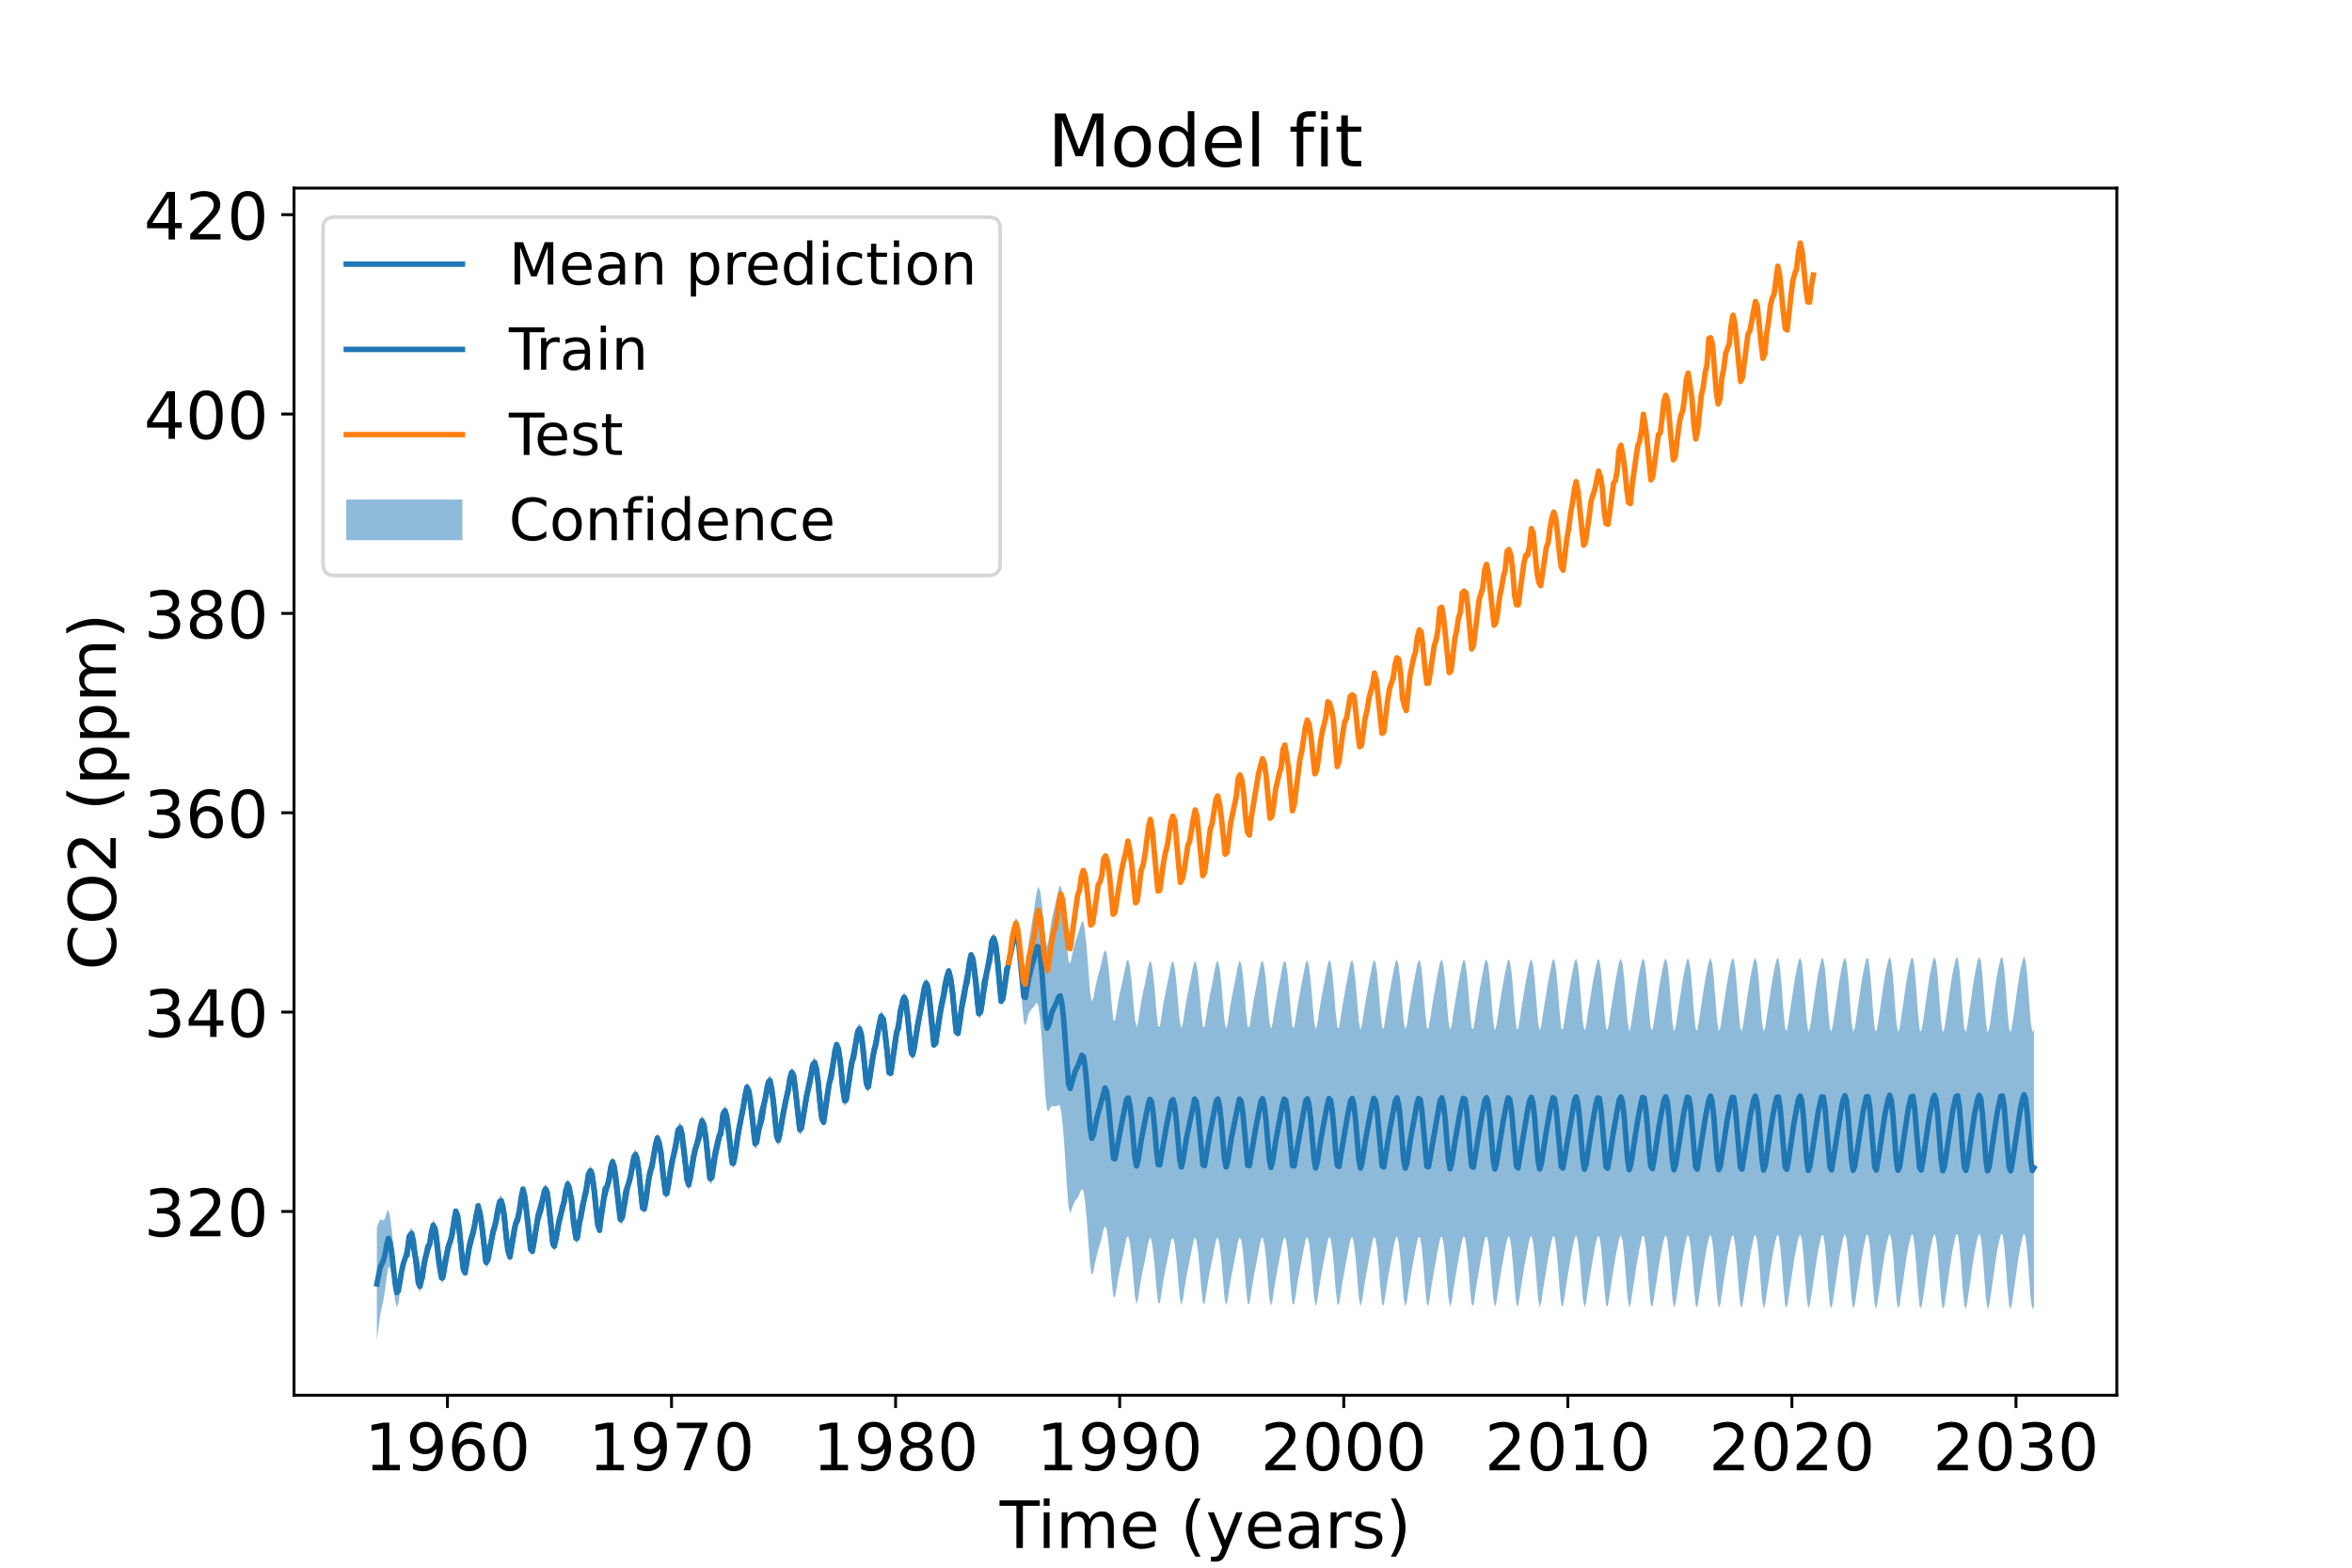 <?xml version="1.0" encoding="utf-8" standalone="no"?>
<!DOCTYPE svg PUBLIC "-//W3C//DTD SVG 1.1//EN"
  "http://www.w3.org/Graphics/SVG/1.1/DTD/svg11.dtd">
<!-- Created with matplotlib (https://matplotlib.org/) -->
<svg height="432pt" version="1.1" viewBox="0 0 648 432" width="648pt" xmlns="http://www.w3.org/2000/svg" xmlns:xlink="http://www.w3.org/1999/xlink">
 <defs>
  <style type="text/css">*{stroke-linecap:butt;stroke-linejoin:round;}</style>
 </defs>
 <g id="figure_1">
  <g id="patch_1">
   <path d="M 0 432 
L 648 432 
L 648 0 
L 0 0 
z
" style="fill:#ffffff;"/>
  </g>
  <g id="axes_1">
   <g id="patch_2">
    <path d="M 81 384.48 
L 583.2 384.48 
L 583.2 51.84 
L 81 51.84 
z
" style="fill:#ffffff;"/>
   </g>
   <g id="PolyCollection_1">
    <path clip-path="url(#p3e8e5aa821)" d="M 103.827 369.36 
L 103.827 338.259 
L 104.284 337.089 
L 104.741 336.088 
L 105.198 336.104 
L 105.656 336.346 
L 106.112 335.62 
L 106.57 334.063 
L 107.026 333.378 
L 107.483 335.424 
L 107.94 339.052 
L 108.397 343.851 
L 108.855 348.996 
L 109.311 352.188 
L 109.768 352.265 
L 110.225 349.926 
L 110.682 347.624 
L 111.14 345.936 
L 111.596 344.904 
L 112.053 343.72 
L 112.51 341.111 
L 112.967 338.761 
L 113.425 338.32 
L 113.881 340.342 
L 114.339 343.788 
L 114.795 348.047 
L 115.252 352.038 
L 115.709 352.972 
L 116.166 351.114 
L 116.624 348.075 
L 117.08 345.573 
L 117.537 344.076 
L 117.994 342.718 
L 118.451 340.764 
L 118.909 337.755 
L 119.365 336.112 
L 119.823 337.011 
L 120.279 339.67 
L 120.736 343.683 
L 121.193 347.898 
L 121.65 350.663 
L 122.108 349.983 
L 122.564 347.166 
L 123.021 344.333 
L 123.478 342.116 
L 123.935 340.905 
L 124.393 339.267 
L 124.849 336.692 
L 125.307 334.127 
L 125.763 333.635 
L 126.22 335.733 
L 126.678 339.049 
L 127.134 343.562 
L 127.592 347.424 
L 128.048 348.526 
L 128.505 346.658 
L 128.962 343.549 
L 129.419 341.183 
L 129.877 339.416 
L 130.333 338.174 
L 130.791 336.105 
L 131.247 333.194 
L 131.704 331.643 
L 132.162 332.364 
L 132.618 335.222 
L 133.076 339.128 
L 133.532 343.603 
L 133.989 346.416 
L 134.447 345.675 
L 134.903 342.971 
L 135.361 339.945 
L 135.817 337.925 
L 136.275 336.517 
L 136.731 334.839 
L 137.188 332.3 
L 137.646 329.639 
L 138.102 329.371 
L 138.56 331.267 
L 139.016 334.716 
L 139.473 339.221 
L 139.931 343.163 
L 140.387 344.517 
L 140.845 342.468 
L 141.301 339.509 
L 141.759 336.985 
L 142.215 335.29 
L 142.672 334.1 
L 143.13 331.91 
L 143.586 329.206 
L 144.044 327.497 
L 144.5 328.446 
L 144.957 331.339 
L 145.415 335.307 
L 145.871 340.011 
L 146.329 342.777 
L 146.785 342.366 
L 147.243 339.589 
L 147.7 336.677 
L 148.156 334.68 
L 148.614 333.143 
L 149.07 331.71 
L 149.528 329.084 
L 149.984 326.666 
L 150.441 326.34 
L 150.899 328.273 
L 151.355 331.961 
L 151.813 336.44 
L 152.269 340.707 
L 152.727 341.958 
L 153.184 340.021 
L 153.64 337.103 
L 154.098 334.496 
L 154.554 332.92 
L 155.012 331.402 
L 155.469 329.319 
L 155.925 326.524 
L 156.383 324.791 
L 156.839 325.732 
L 157.297 328.313 
L 157.753 332.397 
L 158.211 336.905 
L 158.668 339.746 
L 159.124 339.178 
L 159.582 336.066 
L 160.038 333.102 
L 160.496 330.708 
L 160.953 329.12 
L 161.409 327.294 
L 161.867 324.425 
L 162.323 321.881 
L 162.781 321.213 
L 163.237 323.174 
L 163.695 326.491 
L 164.152 330.933 
L 164.608 335.106 
L 165.066 336.248 
L 165.522 334.401 
L 165.98 331.158 
L 166.437 328.61 
L 166.893 326.826 
L 167.351 325.311 
L 167.807 323.336 
L 168.265 320.429 
L 168.722 318.921 
L 169.178 319.744 
L 169.636 322.613 
L 170.092 326.85 
L 170.55 331.478 
L 171.006 334.631 
L 171.464 334.027 
L 171.921 331.26 
L 172.377 328.285 
L 172.835 325.989 
L 173.291 324.435 
L 173.749 322.479 
L 174.206 319.897 
L 174.662 317.229 
L 175.12 316.664 
L 175.576 318.486 
L 176.034 321.717 
L 176.491 326.319 
L 176.948 330.301 
L 177.405 331.54 
L 177.861 329.348 
L 178.319 325.967 
L 178.775 323.296 
L 179.233 321.154 
L 179.69 319.534 
L 180.146 317.076 
L 180.604 314.128 
L 181.06 312.392 
L 181.518 312.997 
L 181.975 315.786 
L 182.432 319.661 
L 182.889 324.406 
L 183.345 327.398 
L 183.803 326.817 
L 184.259 323.941 
L 184.717 320.714 
L 185.174 318.536 
L 185.63 316.753 
L 186.088 314.952 
L 186.544 312.299 
L 187.002 309.643 
L 187.459 309.274 
L 187.916 311.063 
L 188.373 314.674 
L 188.829 319.286 
L 189.287 323.562 
L 189.744 325.062 
L 190.201 323.003 
L 190.658 320.008 
L 191.114 317.292 
L 191.572 315.448 
L 192.028 313.886 
L 192.486 311.672 
L 192.943 309.077 
L 193.4 307.342 
L 193.857 308.284 
L 194.313 311.088 
L 194.771 315.317 
L 195.228 320.3 
L 195.685 323.357 
L 196.142 323.027 
L 196.598 320.002 
L 197.056 317.003 
L 197.513 314.691 
L 197.97 312.772 
L 198.427 310.872 
L 198.884 307.941 
L 199.341 305.381 
L 199.797 304.628 
L 200.255 306.248 
L 200.712 309.538 
L 201.169 313.83 
L 201.626 318.064 
L 202.082 319.084 
L 202.54 316.807 
L 202.997 313.241 
L 203.454 310.155 
L 203.911 307.994 
L 204.368 305.851 
L 204.825 303.408 
L 205.281 300.268 
L 205.739 298.369 
L 206.196 299.032 
L 206.653 301.566 
L 207.11 305.771 
L 207.566 310.453 
L 208.024 313.716 
L 208.481 313.307 
L 208.938 310.357 
L 209.395 307.445 
L 209.852 305.048 
L 210.309 303.46 
L 210.766 301.592 
L 211.223 299.091 
L 211.68 296.758 
L 212.137 296.238 
L 212.594 298.35 
L 213.05 301.892 
L 213.508 306.828 
L 213.965 311.334 
L 214.422 312.807 
L 214.879 310.956 
L 215.336 307.617 
L 215.793 305.029 
L 216.25 302.868 
L 216.707 301.024 
L 217.164 298.733 
L 217.621 295.804 
L 218.078 294.192 
L 218.534 294.717 
L 218.992 297.486 
L 219.449 301.639 
L 219.906 306.522 
L 220.363 309.875 
L 220.819 309.289 
L 221.277 306.41 
L 221.734 303.204 
L 222.191 300.878 
L 222.648 299.029 
L 223.105 296.923 
L 223.562 294.372 
L 224.019 291.752 
L 224.476 291.314 
L 224.933 293.109 
L 225.39 296.577 
L 225.847 301.405 
L 226.303 305.753 
L 226.761 307.362 
L 227.218 305.173 
L 227.675 301.798 
L 228.132 298.903 
L 228.589 296.546 
L 229.046 294.617 
L 229.503 291.959 
L 229.96 289.032 
L 230.417 287.028 
L 230.874 287.466 
L 231.331 290.087 
L 231.788 293.987 
L 232.245 298.875 
L 232.702 301.874 
L 233.159 301.327 
L 233.616 298.182 
L 234.073 294.791 
L 234.53 292.312 
L 234.987 290.044 
L 235.444 287.968 
L 235.901 285.16 
L 236.358 282.575 
L 236.815 281.98 
L 237.272 283.601 
L 237.729 287.248 
L 238.186 291.973 
L 238.643 296.607 
L 239.1 298.158 
L 239.557 296.043 
L 240.014 292.832 
L 240.471 289.894 
L 240.928 287.793 
L 241.385 285.683 
L 241.842 283.225 
L 242.299 280.427 
L 242.756 278.51 
L 243.213 279.178 
L 243.67 281.663 
L 244.127 285.855 
L 244.584 290.772 
L 245.041 293.968 
L 245.498 293.542 
L 245.955 290.206 
L 246.412 286.955 
L 246.869 284.239 
L 247.326 282.027 
L 247.783 279.772 
L 248.24 276.783 
L 248.697 274.23 
L 249.154 273.351 
L 249.611 275.073 
L 250.068 278.479 
L 250.525 283.171 
L 250.982 287.798 
L 251.439 289.207 
L 251.896 287.26 
L 252.353 283.772 
L 252.81 280.887 
L 253.267 278.632 
L 253.724 276.447 
L 254.181 274.165 
L 254.638 271.246 
L 255.095 269.564 
L 255.552 270.137 
L 256.009 272.844 
L 256.466 277.293 
L 256.923 282.31 
L 257.38 285.905 
L 257.837 285.486 
L 258.294 282.528 
L 258.751 279.412 
L 259.208 276.828 
L 259.665 274.82 
L 260.122 272.496 
L 260.579 269.915 
L 261.036 267.404 
L 261.493 266.711 
L 261.95 268.507 
L 262.407 271.905 
L 262.864 276.929 
L 263.321 281.5 
L 263.778 283.143 
L 264.235 281.062 
L 264.692 277.502 
L 265.149 274.655 
L 265.606 272.099 
L 266.063 269.912 
L 266.52 267.257 
L 266.977 264.283 
L 267.434 262.437 
L 267.891 262.719 
L 268.348 265.377 
L 268.805 269.415 
L 269.262 274.452 
L 269.719 277.823 
L 270.176 277.261 
L 270.633 274.164 
L 271.09 270.633 
L 271.547 268.023 
L 272.004 265.625 
L 272.461 263.24 
L 272.918 260.509 
L 273.375 257.791 
L 273.832 257.164 
L 274.289 258.728 
L 274.746 262.347 
L 275.203 267.32 
L 275.66 272.014 
L 276.117 273.864 
L 276.574 271.775 
L 277.031 268.53 
L 277.488 265.546 
L 277.945 263.079 
L 278.402 260.806 
L 278.859 258.065 
L 279.316 255.232 
L 279.773 253.077 
L 280.23 253.364 
L 280.687 255.731 
L 281.144 259.693 
L 281.601 264.667 
L 282.058 267.704 
L 282.515 267.091 
L 282.972 263.521 
L 283.429 259.835 
L 283.886 256.841 
L 284.343 253.979 
L 284.8 251.348 
L 285.257 248.14 
L 285.714 245.383 
L 286.171 244.372 
L 286.628 245.763 
L 287.085 249.285 
L 287.542 254.084 
L 287.999 259.03 
L 288.456 260.784 
L 288.913 258.939 
L 289.37 255.792 
L 289.827 253.045 
L 290.284 251.115 
L 290.741 249.144 
L 291.198 247.24 
L 291.655 245.05 
L 292.112 243.884 
L 292.569 245.233 
L 293.026 248.617 
L 293.483 254.019 
L 293.94 260.13 
L 294.397 264.761 
L 294.854 265.551 
L 295.311 263.437 
L 295.768 261.327 
L 296.225 259.589 
L 296.683 258.366 
L 297.139 257.02 
L 297.596 255.347 
L 298.053 253.982 
L 298.51 254.134 
L 298.967 256.918 
L 299.424 261.435 
L 299.881 267.516 
L 300.338 273.378 
L 300.795 275.996 
L 301.252 275.013 
L 301.709 272.318 
L 302.167 270.259 
L 302.623 268.483 
L 303.08 266.799 
L 303.537 265.037 
L 303.994 262.831 
L 304.451 261.78 
L 304.908 262.722 
L 305.365 266.012 
L 305.822 271.013 
L 306.279 276.803 
L 306.736 281.12 
L 307.193 281.224 
L 307.651 278.701 
L 308.107 275.777 
L 308.564 273.476 
L 309.021 271.496 
L 309.478 269.3 
L 309.936 267.074 
L 310.392 264.824 
L 310.849 264.434 
L 311.306 266.385 
L 311.763 270.244 
L 312.22 275.778 
L 312.677 280.903 
L 313.135 283.179 
L 313.591 281.438 
L 314.048 278.278 
L 314.505 275.633 
L 314.962 273.241 
L 315.42 271.195 
L 315.876 268.78 
L 316.333 266.37 
L 316.79 264.802 
L 317.247 265.412 
L 317.705 268.472 
L 318.161 273.082 
L 318.619 278.856 
L 319.075 282.798 
L 319.532 282.88 
L 319.989 280.15 
L 320.446 276.975 
L 320.904 274.633 
L 321.36 272.25 
L 321.817 270.084 
L 322.274 267.625 
L 322.731 265.349 
L 323.189 264.885 
L 323.645 266.597 
L 324.102 270.617 
L 324.559 275.975 
L 325.016 281.262 
L 325.473 283.473 
L 325.93 281.682 
L 326.388 278.62 
L 326.844 275.75 
L 327.301 273.472 
L 327.758 271.182 
L 328.215 268.792 
L 328.673 266.432 
L 329.129 264.731 
L 329.586 265.468 
L 330.043 268.306 
L 330.5 273.109 
L 330.958 278.873 
L 331.414 282.857 
L 331.872 283.09 
L 332.328 280.159 
L 332.785 277.173 
L 333.242 274.641 
L 333.699 272.274 
L 334.157 270.062 
L 334.613 267.495 
L 335.07 265.4 
L 335.527 264.723 
L 335.984 266.577 
L 336.442 270.515 
L 336.898 275.905 
L 337.356 281.367 
L 337.812 283.472 
L 338.269 281.9 
L 338.727 278.657 
L 339.183 275.85 
L 339.641 273.529 
L 340.097 271.079 
L 340.554 268.847 
L 341.011 266.293 
L 341.468 264.731 
L 341.926 265.337 
L 342.382 268.189 
L 342.84 273.129 
L 343.296 278.769 
L 343.753 283.003 
L 344.211 283.107 
L 344.667 280.306 
L 345.125 277.303 
L 345.581 274.632 
L 346.038 272.358 
L 346.495 269.908 
L 346.952 267.531 
L 347.41 265.337 
L 347.866 264.626 
L 348.324 266.526 
L 348.78 270.344 
L 349.237 275.992 
L 349.695 281.324 
L 350.151 283.594 
L 350.609 282.008 
L 351.065 278.703 
L 351.522 276.039 
L 351.98 273.462 
L 352.436 271.118 
L 352.894 268.731 
L 353.35 266.24 
L 353.808 264.752 
L 354.264 265.159 
L 354.721 268.186 
L 355.179 272.978 
L 355.635 278.823 
L 356.093 283.089 
L 356.549 283.162 
L 357.006 280.502 
L 357.464 277.286 
L 357.92 274.782 
L 358.378 272.306 
L 358.834 269.854 
L 359.291 267.514 
L 359.749 265.19 
L 360.205 264.657 
L 360.663 266.343 
L 361.119 270.309 
L 361.577 275.937 
L 362.033 281.289 
L 362.49 283.755 
L 362.948 282.03 
L 363.404 278.908 
L 363.862 276.051 
L 364.318 273.497 
L 364.775 271.127 
L 365.233 268.604 
L 365.689 266.303 
L 366.147 264.597 
L 366.603 265.123 
L 367.061 268.09 
L 367.517 272.888 
L 367.974 278.912 
L 368.432 283.018 
L 368.888 283.345 
L 369.346 280.557 
L 369.802 277.418 
L 370.259 274.885 
L 370.717 272.22 
L 371.173 269.897 
L 371.631 267.388 
L 372.087 265.241 
L 372.545 264.566 
L 373.002 266.193 
L 373.458 270.297 
L 373.916 275.82 
L 374.372 281.428 
L 374.83 283.767 
L 375.286 282.143 
L 375.743 279.031 
L 376.201 276.078 
L 376.657 273.643 
L 377.115 270.999 
L 377.571 268.612 
L 378.029 266.235 
L 378.486 264.531 
L 378.942 265.115 
L 379.4 267.883 
L 379.856 272.918 
L 380.314 278.817 
L 380.77 283.119 
L 381.227 283.48 
L 381.685 280.596 
L 382.141 277.594 
L 382.599 274.834 
L 383.055 272.3 
L 383.513 269.812 
L 383.97 267.312 
L 384.426 265.244 
L 384.884 264.389 
L 385.34 266.201 
L 385.798 270.149 
L 386.255 275.819 
L 386.711 281.44 
L 387.169 283.773 
L 387.625 282.361 
L 388.083 279.058 
L 388.539 276.247 
L 388.997 273.61 
L 389.454 270.937 
L 389.91 268.621 
L 390.368 266.129 
L 390.824 264.579 
L 391.282 264.916 
L 391.739 267.824 
L 392.195 272.872 
L 392.653 278.771 
L 393.109 283.248 
L 393.567 283.444 
L 394.024 280.786 
L 394.48 277.663 
L 394.938 274.913 
L 395.394 272.343 
L 395.852 269.668 
L 396.308 267.377 
L 396.766 265.145 
L 397.223 264.382 
L 397.679 266.085 
L 398.137 269.993 
L 398.593 275.863 
L 399.051 281.375 
L 399.508 283.953 
L 399.965 282.4 
L 400.422 279.149 
L 400.878 276.373 
L 401.336 273.583 
L 401.792 271.029 
L 402.25 268.471 
L 402.707 266.13 
L 403.163 264.514 
L 403.621 264.798 
L 404.077 267.813 
L 404.535 272.696 
L 404.992 278.834 
L 405.448 283.221 
L 405.906 283.578 
L 406.362 280.958 
L 406.82 277.667 
L 407.277 275.049 
L 407.734 272.24 
L 408.191 269.704 
L 408.647 267.332 
L 409.105 265.064 
L 409.561 264.37 
L 410.019 265.886 
L 410.476 270.028 
L 410.932 275.771 
L 411.39 281.391 
L 411.846 284.013 
L 412.304 282.43 
L 412.761 279.378 
L 413.218 276.374 
L 413.675 273.672 
L 414.131 270.947 
L 414.589 268.394 
L 415.046 266.186 
L 415.503 264.384 
L 415.96 264.793 
L 416.416 267.628 
L 416.874 272.683 
L 417.33 278.872 
L 417.788 283.205 
L 418.245 283.739 
L 418.702 280.934 
L 419.159 277.853 
L 419.615 275.109 
L 420.073 272.242 
L 420.53 269.709 
L 420.987 267.173 
L 421.444 265.132 
L 421.9 264.248 
L 422.358 265.837 
L 422.814 269.95 
L 423.272 275.661 
L 423.729 281.508 
L 424.186 284.01 
L 424.643 282.622 
L 425.099 279.427 
L 425.557 276.435 
L 426.014 273.77 
L 426.471 270.865 
L 426.928 268.471 
L 427.384 266.06 
L 427.842 264.359 
L 428.299 264.704 
L 428.756 267.486 
L 429.213 272.715 
L 429.67 278.729 
L 430.127 283.303 
L 430.583 283.778 
L 431.041 281.064 
L 431.498 278.016 
L 431.955 275.066 
L 432.412 272.32 
L 432.868 269.584 
L 433.326 267.218 
L 433.783 265.117 
L 434.24 264.11 
L 434.697 265.785 
L 435.154 269.764 
L 435.611 275.731 
L 436.068 281.466 
L 436.525 284.051 
L 436.982 282.74 
L 437.439 279.453 
L 437.896 276.631 
L 438.352 273.722 
L 438.81 270.87 
L 439.267 268.395 
L 439.724 266.003 
L 440.181 264.427 
L 440.638 264.534 
L 441.095 267.47 
L 441.552 272.572 
L 442.009 278.723 
L 442.466 283.4 
L 442.923 283.792 
L 443.38 281.254 
L 443.836 277.997 
L 444.294 275.204 
L 444.751 272.335 
L 445.208 269.52 
L 445.665 267.236 
L 446.122 264.968 
L 446.579 264.148 
L 447.036 265.648 
L 447.493 269.707 
L 447.95 275.699 
L 448.407 281.377 
L 448.864 284.216 
L 449.321 282.763 
L 449.778 279.646 
L 450.235 276.678 
L 450.692 273.701 
L 451.149 270.927 
L 451.606 268.282 
L 452.063 266.082 
L 452.52 264.291 
L 452.977 264.45 
L 453.434 267.401 
L 453.891 272.464 
L 454.348 278.813 
L 454.805 283.303 
L 455.262 283.923 
L 455.719 281.35 
L 456.176 278.119 
L 456.633 275.332 
L 457.09 272.216 
L 457.547 269.552 
L 458.004 267.131 
L 458.461 264.996 
L 458.918 264.096 
L 459.375 265.456 
L 459.832 269.692 
L 460.289 275.577 
L 460.746 281.493 
L 461.203 284.227 
L 461.66 282.835 
L 462.117 279.798 
L 462.574 276.691 
L 463.031 273.859 
L 463.488 270.823 
L 463.945 268.269 
L 464.402 266.044 
L 464.859 264.207 
L 465.316 264.477 
L 465.773 267.204 
L 466.23 272.461 
L 466.687 278.728 
L 467.144 283.332 
L 467.601 284.077 
L 468.058 281.359 
L 468.515 278.285 
L 468.972 275.301 
L 469.429 272.294 
L 469.886 269.556 
L 470.343 267.071 
L 470.8 265.034 
L 471.257 263.918 
L 471.714 265.457 
L 472.171 269.58 
L 472.628 275.539 
L 473.085 281.51 
L 473.542 284.186 
L 473.999 283.047 
L 474.456 279.839 
L 474.913 276.826 
L 475.37 273.861 
L 475.827 270.748 
L 476.284 268.327 
L 476.741 265.948 
L 477.198 264.253 
L 477.655 264.297 
L 478.112 267.109 
L 478.569 272.448 
L 479.026 278.649 
L 479.483 283.46 
L 479.94 284.042 
L 480.397 281.517 
L 480.854 278.382 
L 481.311 275.337 
L 481.768 272.354 
L 482.225 269.379 
L 482.682 267.112 
L 483.139 264.964 
L 483.596 263.895 
L 484.053 265.378 
L 484.51 269.397 
L 484.967 275.569 
L 485.424 281.418 
L 485.881 284.319 
L 486.338 283.114 
L 486.795 279.898 
L 487.252 276.976 
L 487.709 273.823 
L 488.166 270.852 
L 488.623 268.222 
L 489.08 265.938 
L 489.537 264.228 
L 489.994 264.162 
L 490.451 267.116 
L 490.908 272.28 
L 491.365 278.672 
L 491.822 283.431 
L 492.279 284.105 
L 492.736 281.712 
L 493.193 278.394 
L 493.65 275.488 
L 494.107 272.285 
L 494.564 269.407 
L 495.021 267.137 
L 495.478 264.882 
L 495.935 263.898 
L 496.392 265.173 
L 496.849 269.405 
L 497.306 275.5 
L 497.763 281.384 
L 498.22 284.388 
L 498.677 283.098 
L 499.134 280.111 
L 499.591 276.987 
L 500.048 273.885 
L 500.505 270.827 
L 500.962 268.118 
L 501.419 266.022 
L 501.876 264.11 
L 502.333 264.154 
L 502.79 266.949 
L 503.247 272.205 
L 503.704 278.711 
L 504.161 283.375 
L 504.618 284.26 
L 505.075 281.704 
L 505.532 278.534 
L 505.989 275.566 
L 506.446 272.255 
L 506.903 269.454 
L 507.36 266.978 
L 507.817 264.944 
L 508.274 263.796 
L 508.731 265.096 
L 509.188 269.372 
L 509.645 275.365 
L 510.102 281.477 
L 510.559 284.36 
L 511.016 283.264 
L 511.473 280.21 
L 511.93 277.012 
L 512.387 274 
L 512.844 270.716 
L 513.301 268.197 
L 513.758 265.935 
L 514.216 264.061 
L 514.672 264.098 
L 515.129 266.791 
L 515.586 272.252 
L 516.043 278.593 
L 516.5 283.434 
L 516.957 284.314 
L 517.414 281.795 
L 517.871 278.724 
L 518.328 275.529 
L 518.785 272.33 
L 519.242 269.357 
L 519.699 267.013 
L 520.156 264.973 
L 520.613 263.661 
L 521.07 265.074 
L 521.527 269.187 
L 521.985 275.397 
L 522.441 281.444 
L 522.898 284.356 
L 523.355 283.41 
L 523.812 280.222 
L 524.269 277.213 
L 524.726 273.978 
L 525.184 270.728 
L 525.64 268.184 
L 526.097 265.859 
L 526.554 264.141 
L 527.011 263.924 
L 527.469 266.754 
L 527.925 272.138 
L 528.382 278.525 
L 528.839 283.528 
L 529.296 284.299 
L 529.753 281.989 
L 530.21 278.735 
L 530.667 275.622 
L 531.124 272.366 
L 531.581 269.295 
L 532.038 267.072 
L 532.495 264.837 
L 532.953 263.678 
L 533.409 264.95 
L 533.866 269.092 
L 534.323 275.383 
L 534.78 281.336 
L 535.238 284.496 
L 535.694 283.431 
L 536.151 280.377 
L 536.608 277.296 
L 537.065 273.938 
L 537.522 270.794 
L 537.979 268.069 
L 538.437 265.932 
L 538.893 264.048 
L 539.35 263.823 
L 539.807 266.716 
L 540.264 272.007 
L 540.722 278.605 
L 541.178 283.427 
L 541.635 284.389 
L 542.092 282.098 
L 542.549 278.798 
L 543.007 275.763 
L 543.463 272.27 
L 543.921 269.341 
L 544.377 266.991 
L 544.834 264.83 
L 545.291 263.666 
L 545.748 264.763 
L 546.206 269.096 
L 546.662 275.255 
L 547.119 281.371 
L 547.576 284.515 
L 548.033 283.459 
L 548.491 280.552 
L 548.947 277.282 
L 549.405 274.081 
L 549.861 270.727 
L 550.318 268.047 
L 550.775 265.958 
L 551.232 263.95 
L 551.69 263.86 
L 552.146 266.542 
L 552.603 271.998 
L 553.06 278.547 
L 553.517 283.37 
L 553.975 284.516 
L 554.431 282.09 
L 554.889 278.975 
L 555.345 275.757 
L 555.802 272.322 
L 556.26 269.375 
L 556.716 266.933 
L 557.174 264.908 
L 557.63 263.503 
L 558.087 264.736 
L 558.544 269.003 
L 559.001 275.179 
L 559.459 281.408 
L 559.915 284.437 
L 560.373 283.649 
L 560.373 359.935 
L 560.373 359.935 
L 559.915 360.723 
L 559.459 357.693 
L 559.001 351.465 
L 558.544 345.288 
L 558.087 341.021 
L 557.63 339.789 
L 557.174 341.193 
L 556.716 343.218 
L 556.26 345.66 
L 555.802 348.606 
L 555.345 352.041 
L 554.889 355.259 
L 554.431 358.374 
L 553.975 360.8 
L 553.517 359.653 
L 553.06 354.83 
L 552.603 348.28 
L 552.146 342.825 
L 551.69 340.143 
L 551.232 340.233 
L 550.775 342.24 
L 550.318 344.329 
L 549.861 347.009 
L 549.405 350.363 
L 548.947 353.564 
L 548.491 356.833 
L 548.033 359.74 
L 547.576 360.796 
L 547.119 357.651 
L 546.662 351.536 
L 546.206 345.376 
L 545.748 341.044 
L 545.291 339.946 
L 544.834 341.11 
L 544.377 343.271 
L 543.921 345.62 
L 543.463 348.549 
L 543.007 352.042 
L 542.549 355.077 
L 542.092 358.377 
L 541.635 360.668 
L 541.178 359.706 
L 540.722 354.883 
L 540.264 348.285 
L 539.807 342.994 
L 539.35 340.101 
L 538.893 340.326 
L 538.437 342.21 
L 537.979 344.347 
L 537.522 347.071 
L 537.065 350.215 
L 536.608 353.572 
L 536.151 356.654 
L 535.694 359.708 
L 535.238 360.773 
L 534.78 357.612 
L 534.323 351.659 
L 533.866 345.368 
L 533.409 341.226 
L 532.953 339.953 
L 532.495 341.113 
L 532.038 343.347 
L 531.581 345.57 
L 531.124 348.641 
L 530.667 351.897 
L 530.21 355.01 
L 529.753 358.263 
L 529.296 360.574 
L 528.839 359.802 
L 528.382 354.799 
L 527.925 348.412 
L 527.469 343.028 
L 527.011 340.197 
L 526.554 340.415 
L 526.097 342.133 
L 525.64 344.457 
L 525.184 347.001 
L 524.726 350.251 
L 524.269 353.485 
L 523.812 356.494 
L 523.355 359.683 
L 522.898 360.628 
L 522.441 357.716 
L 521.985 351.668 
L 521.527 345.458 
L 521.07 341.345 
L 520.613 339.933 
L 520.156 341.244 
L 519.699 343.284 
L 519.242 345.628 
L 518.785 348.601 
L 518.328 351.8 
L 517.871 354.994 
L 517.414 358.065 
L 516.957 360.585 
L 516.5 359.704 
L 516.043 354.863 
L 515.586 348.521 
L 515.129 343.061 
L 514.672 340.368 
L 514.216 340.331 
L 513.758 342.205 
L 513.301 344.466 
L 512.844 346.985 
L 512.387 350.269 
L 511.93 353.281 
L 511.473 356.478 
L 511.016 359.533 
L 510.559 360.629 
L 510.102 357.744 
L 509.645 351.632 
L 509.188 345.639 
L 508.731 341.363 
L 508.274 340.063 
L 507.817 341.212 
L 507.36 343.246 
L 506.903 345.721 
L 506.446 348.522 
L 505.989 351.832 
L 505.532 354.801 
L 505.075 357.971 
L 504.618 360.527 
L 504.161 359.641 
L 503.704 354.977 
L 503.247 348.47 
L 502.79 343.215 
L 502.333 340.42 
L 501.876 340.376 
L 501.419 342.287 
L 500.962 344.383 
L 500.505 347.092 
L 500.048 350.15 
L 499.591 353.252 
L 499.134 356.376 
L 498.677 359.363 
L 498.22 360.653 
L 497.763 357.648 
L 497.306 351.764 
L 496.849 345.669 
L 496.392 341.437 
L 495.935 340.162 
L 495.478 341.146 
L 495.021 343.401 
L 494.564 345.67 
L 494.107 348.548 
L 493.65 351.751 
L 493.193 354.657 
L 492.736 357.975 
L 492.279 360.368 
L 491.822 359.694 
L 491.365 354.934 
L 490.908 348.542 
L 490.451 343.378 
L 489.994 340.424 
L 489.537 340.491 
L 489.08 342.201 
L 488.623 344.484 
L 488.166 347.114 
L 487.709 350.085 
L 487.252 353.237 
L 486.795 356.159 
L 486.338 359.375 
L 485.881 360.581 
L 485.424 357.679 
L 484.967 351.83 
L 484.51 345.657 
L 484.053 341.639 
L 483.596 340.156 
L 483.139 341.225 
L 482.682 343.372 
L 482.225 345.639 
L 481.768 348.614 
L 481.311 351.597 
L 480.854 354.642 
L 480.397 357.777 
L 479.94 360.302 
L 479.483 359.719 
L 479.026 354.908 
L 478.569 348.707 
L 478.112 343.368 
L 477.655 340.556 
L 477.198 340.512 
L 476.741 342.208 
L 476.284 344.586 
L 475.827 347.006 
L 475.37 350.12 
L 474.913 353.085 
L 474.456 356.097 
L 473.999 359.306 
L 473.542 360.445 
L 473.085 357.768 
L 472.628 351.797 
L 472.171 345.838 
L 471.714 341.715 
L 471.257 340.176 
L 470.8 341.292 
L 470.343 343.329 
L 469.886 345.813 
L 469.429 348.551 
L 468.972 351.558 
L 468.515 354.542 
L 468.058 357.616 
L 467.601 360.334 
L 467.144 359.589 
L 466.687 354.984 
L 466.23 348.717 
L 465.773 343.46 
L 465.316 340.733 
L 464.859 340.463 
L 464.402 342.301 
L 463.945 344.525 
L 463.488 347.079 
L 463.031 350.115 
L 462.574 352.947 
L 462.117 356.054 
L 461.66 359.09 
L 461.203 360.483 
L 460.746 357.749 
L 460.289 351.832 
L 459.832 345.947 
L 459.375 341.711 
L 458.918 340.351 
L 458.461 341.251 
L 458.004 343.386 
L 457.547 345.807 
L 457.09 348.471 
L 456.633 351.587 
L 456.176 354.373 
L 455.719 357.605 
L 455.262 360.177 
L 454.805 359.557 
L 454.348 355.066 
L 453.891 348.718 
L 453.434 343.655 
L 452.977 340.704 
L 452.52 340.545 
L 452.063 342.336 
L 451.606 344.535 
L 451.149 347.181 
L 450.692 349.955 
L 450.235 352.931 
L 449.778 355.9 
L 449.321 359.016 
L 448.864 360.469 
L 448.407 357.629 
L 447.95 351.951 
L 447.493 345.959 
L 447.036 341.901 
L 446.579 340.401 
L 446.122 341.22 
L 445.665 343.488 
L 445.208 345.772 
L 444.751 348.588 
L 444.294 351.456 
L 443.836 354.249 
L 443.38 357.506 
L 442.923 360.044 
L 442.466 359.651 
L 442.009 354.975 
L 441.552 348.823 
L 441.095 343.722 
L 440.638 340.786 
L 440.181 340.679 
L 439.724 342.254 
L 439.267 344.646 
L 438.81 347.121 
L 438.352 349.973 
L 437.896 352.882 
L 437.439 355.704 
L 436.982 358.991 
L 436.525 360.302 
L 436.068 357.717 
L 435.611 351.981 
L 435.154 346.014 
L 434.697 342.035 
L 434.24 340.361 
L 433.783 341.368 
L 433.326 343.468 
L 432.868 345.834 
L 432.412 348.57 
L 431.955 351.316 
L 431.498 354.266 
L 431.041 357.314 
L 430.583 360.028 
L 430.127 359.553 
L 429.67 354.978 
L 429.213 348.965 
L 428.756 343.736 
L 428.299 340.954 
L 427.842 340.608 
L 427.384 342.31 
L 426.928 344.72 
L 426.471 347.114 
L 426.014 350.019 
L 425.557 352.684 
L 425.099 355.676 
L 424.643 358.871 
L 424.186 360.259 
L 423.729 357.757 
L 423.272 351.909 
L 422.814 346.198 
L 422.358 342.085 
L 421.9 340.497 
L 421.444 341.38 
L 420.987 343.421 
L 420.53 345.957 
L 420.073 348.49 
L 419.615 351.357 
L 419.159 354.101 
L 418.702 357.182 
L 418.245 359.987 
L 417.788 359.452 
L 417.33 355.12 
L 416.874 348.93 
L 416.416 343.876 
L 415.96 341.041 
L 415.503 340.631 
L 415.046 342.434 
L 414.589 344.642 
L 414.131 347.195 
L 413.675 349.919 
L 413.218 352.621 
L 412.761 355.625 
L 412.304 358.677 
L 411.846 360.26 
L 411.39 357.638 
L 410.932 352.018 
L 410.476 346.275 
L 410.019 342.133 
L 409.561 340.617 
L 409.105 341.311 
L 408.647 343.579 
L 408.191 345.951 
L 407.734 348.486 
L 407.277 351.295 
L 406.82 353.913 
L 406.362 357.204 
L 405.906 359.824 
L 405.448 359.467 
L 404.992 355.08 
L 404.535 348.942 
L 404.077 344.059 
L 403.621 341.044 
L 403.163 340.76 
L 402.707 342.376 
L 402.25 344.717 
L 401.792 347.274 
L 401.336 349.828 
L 400.878 352.618 
L 400.422 355.394 
L 399.965 358.645 
L 399.508 360.198 
L 399.051 357.62 
L 398.593 352.108 
L 398.137 346.238 
L 397.679 342.33 
L 397.223 340.627 
L 396.766 341.391 
L 396.308 343.622 
L 395.852 345.913 
L 395.394 348.588 
L 394.938 351.158 
L 394.48 353.907 
L 394.024 357.03 
L 393.567 359.688 
L 393.109 359.492 
L 392.653 355.016 
L 392.195 349.116 
L 391.739 344.069 
L 391.282 341.161 
L 390.824 340.823 
L 390.368 342.374 
L 389.91 344.865 
L 389.454 347.181 
L 388.997 349.854 
L 388.539 352.491 
L 388.083 355.302 
L 387.625 358.605 
L 387.169 360.017 
L 386.711 357.684 
L 386.255 352.063 
L 385.798 346.392 
L 385.34 342.445 
L 384.884 340.633 
L 384.426 341.488 
L 383.97 343.556 
L 383.513 346.055 
L 383.055 348.544 
L 382.599 351.078 
L 382.141 353.838 
L 381.685 356.839 
L 381.227 359.724 
L 380.77 359.362 
L 380.314 355.06 
L 379.856 349.161 
L 379.4 344.126 
L 378.942 341.358 
L 378.486 340.774 
L 378.029 342.478 
L 377.571 344.855 
L 377.115 347.242 
L 376.657 349.885 
L 376.201 352.32 
L 375.743 355.274 
L 375.286 358.386 
L 374.83 360.01 
L 374.372 357.671 
L 373.916 352.062 
L 373.458 346.539 
L 373.002 342.435 
L 372.545 340.809 
L 372.087 341.484 
L 371.631 343.63 
L 371.173 346.14 
L 370.717 348.462 
L 370.259 351.128 
L 369.802 353.66 
L 369.346 356.799 
L 368.888 359.587 
L 368.432 359.26 
L 367.974 355.154 
L 367.517 349.13 
L 367.061 344.332 
L 366.603 341.365 
L 366.147 340.839 
L 365.689 342.544 
L 365.233 344.845 
L 364.775 347.368 
L 364.318 349.738 
L 363.862 352.293 
L 363.404 355.15 
L 362.948 358.271 
L 362.49 359.996 
L 362.033 357.53 
L 361.577 352.178 
L 361.119 346.55 
L 360.663 342.585 
L 360.205 340.898 
L 359.749 341.431 
L 359.291 343.755 
L 358.834 346.095 
L 358.378 348.547 
L 357.92 351.023 
L 357.464 353.527 
L 357.006 356.743 
L 356.549 359.403 
L 356.093 359.33 
L 355.635 355.064 
L 355.179 349.219 
L 354.721 344.427 
L 354.264 341.4 
L 353.808 340.993 
L 353.35 342.481 
L 352.894 344.972 
L 352.436 347.359 
L 351.98 349.702 
L 351.522 352.28 
L 351.065 354.944 
L 350.609 358.248 
L 350.151 359.835 
L 349.695 357.565 
L 349.237 352.232 
L 348.78 346.584 
L 348.324 342.766 
L 347.866 340.866 
L 347.41 341.577 
L 346.952 343.771 
L 346.495 346.149 
L 346.038 348.598 
L 345.581 350.872 
L 345.125 353.544 
L 344.667 356.546 
L 344.211 359.347 
L 343.753 359.243 
L 343.296 355.009 
L 342.84 349.369 
L 342.382 344.429 
L 341.926 341.577 
L 341.468 340.971 
L 341.011 342.533 
L 340.554 345.086 
L 340.097 347.318 
L 339.641 349.769 
L 339.183 352.09 
L 338.727 354.897 
L 338.269 358.139 
L 337.812 359.712 
L 337.356 357.606 
L 336.898 352.145 
L 336.442 346.755 
L 335.984 342.816 
L 335.527 340.963 
L 335.07 341.639 
L 334.613 343.734 
L 334.157 346.301 
L 333.699 348.514 
L 333.242 350.88 
L 332.785 353.412 
L 332.328 356.399 
L 331.872 359.329 
L 331.414 359.096 
L 330.958 355.112 
L 330.5 349.348 
L 330.043 344.545 
L 329.586 341.708 
L 329.129 340.97 
L 328.673 342.671 
L 328.215 345.031 
L 327.758 347.421 
L 327.301 349.711 
L 326.844 351.989 
L 326.388 354.859 
L 325.93 357.921 
L 325.473 359.712 
L 325.016 357.501 
L 324.559 352.214 
L 324.102 346.856 
L 323.645 342.836 
L 323.189 341.124 
L 322.731 341.588 
L 322.274 343.864 
L 321.817 346.322 
L 321.36 348.489 
L 320.904 350.872 
L 320.446 353.214 
L 319.989 356.388 
L 319.532 359.118 
L 319.075 359.037 
L 318.619 355.095 
L 318.161 349.321 
L 317.705 344.71 
L 317.247 341.651 
L 316.79 341.041 
L 316.333 342.608 
L 315.876 345.019 
L 315.42 347.433 
L 314.962 349.479 
L 314.505 351.871 
L 314.048 354.515 
L 313.591 357.675 
L 313.135 359.416 
L 312.677 357.14 
L 312.22 352.016 
L 311.763 346.481 
L 311.306 342.622 
L 310.849 340.67 
L 310.392 341.059 
L 309.936 343.307 
L 309.478 345.53 
L 309.021 347.722 
L 308.564 349.697 
L 308.107 351.993 
L 307.651 354.911 
L 307.193 357.428 
L 306.736 357.315 
L 306.279 352.986 
L 305.822 347.182 
L 305.365 342.16 
L 304.908 338.844 
L 304.451 337.869 
L 303.994 338.877 
L 303.537 341.03 
L 303.08 342.728 
L 302.623 344.332 
L 302.167 346.011 
L 301.709 347.957 
L 301.252 350.523 
L 300.795 351.354 
L 300.338 348.551 
L 299.881 342.472 
L 299.424 336.134 
L 298.967 331.315 
L 298.51 328.18 
L 298.053 327.616 
L 297.596 328.509 
L 297.139 329.642 
L 296.683 330.379 
L 296.225 330.909 
L 295.768 331.873 
L 295.311 333.139 
L 294.854 334.326 
L 294.397 332.514 
L 293.94 326.758 
L 293.483 319.418 
L 293.026 312.679 
L 292.569 307.846 
L 292.112 304.941 
L 291.655 304.431 
L 291.198 304.84 
L 290.741 304.865 
L 290.284 304.854 
L 289.827 304.71 
L 289.37 305.315 
L 288.913 306.278 
L 288.456 305.876 
L 287.999 301.826 
L 287.542 294.548 
L 287.085 287.378 
L 286.628 281.466 
L 286.171 277.673 
L 285.714 276.294 
L 285.257 276.672 
L 284.8 277.538 
L 284.343 277.882 
L 283.886 278.496 
L 283.429 279.342 
L 282.972 281.008 
L 282.515 282.688 
L 282.058 281.519 
L 281.601 276.823 
L 281.144 270.339 
L 280.687 264.981 
L 280.23 261.362 
L 279.773 259.957 
L 279.316 261.131 
L 278.859 263.142 
L 278.402 265.211 
L 277.945 266.961 
L 277.488 269.021 
L 277.031 271.761 
L 276.574 274.886 
L 276.117 276.913 
L 275.66 275.039 
L 275.203 270.338 
L 274.746 265.364 
L 274.289 261.746 
L 273.832 260.182 
L 273.375 260.804 
L 272.918 263.522 
L 272.461 266.245 
L 272.004 268.628 
L 271.547 271.027 
L 271.09 273.636 
L 270.633 277.163 
L 270.176 280.255 
L 269.719 280.817 
L 269.262 277.445 
L 268.805 272.409 
L 268.348 268.369 
L 267.891 265.712 
L 267.434 265.428 
L 266.977 267.273 
L 266.52 270.242 
L 266.063 272.894 
L 265.606 275.079 
L 265.149 277.631 
L 264.692 280.476 
L 264.235 284.039 
L 263.778 286.118 
L 263.321 284.476 
L 262.864 279.903 
L 262.407 274.879 
L 261.95 271.481 
L 261.493 269.686 
L 261.036 270.378 
L 260.579 272.891 
L 260.122 275.467 
L 259.665 277.795 
L 259.208 279.803 
L 258.751 282.386 
L 258.294 285.501 
L 257.837 288.458 
L 257.38 288.875 
L 256.923 285.281 
L 256.466 280.264 
L 256.009 275.815 
L 255.552 273.109 
L 255.095 272.535 
L 254.638 274.217 
L 254.181 277.133 
L 253.724 279.414 
L 253.267 281.6 
L 252.81 283.854 
L 252.353 286.737 
L 251.896 290.226 
L 251.439 292.172 
L 250.982 290.765 
L 250.525 286.137 
L 250.068 281.444 
L 249.611 278.038 
L 249.154 276.316 
L 248.697 277.194 
L 248.24 279.749 
L 247.783 282.735 
L 247.326 284.993 
L 246.869 287.204 
L 246.412 289.921 
L 245.955 293.171 
L 245.498 296.506 
L 245.041 296.933 
L 244.584 293.736 
L 244.127 288.819 
L 243.67 284.626 
L 243.213 282.142 
L 242.756 281.473 
L 242.299 283.391 
L 241.842 286.187 
L 241.385 288.645 
L 240.928 290.757 
L 240.471 292.855 
L 240.014 295.794 
L 239.557 299.006 
L 239.1 301.117 
L 238.643 299.568 
L 238.186 294.936 
L 237.729 290.209 
L 237.272 286.56 
L 236.815 284.942 
L 236.358 285.535 
L 235.901 288.122 
L 235.444 290.927 
L 234.987 293.005 
L 234.53 295.273 
L 234.073 297.751 
L 233.616 301.142 
L 233.159 304.286 
L 232.702 304.832 
L 232.245 301.833 
L 231.788 296.945 
L 231.331 293.045 
L 230.874 290.425 
L 230.417 289.986 
L 229.96 291.992 
L 229.503 294.917 
L 229.046 297.575 
L 228.589 299.505 
L 228.132 301.86 
L 227.675 304.753 
L 227.218 308.13 
L 226.761 310.318 
L 226.303 308.709 
L 225.847 304.361 
L 225.39 299.533 
L 224.933 296.066 
L 224.476 294.27 
L 224.019 294.709 
L 223.562 297.33 
L 223.105 299.877 
L 222.648 301.987 
L 222.191 303.835 
L 221.734 306.162 
L 221.277 309.365 
L 220.819 312.245 
L 220.363 312.83 
L 219.906 309.478 
L 219.449 304.595 
L 218.992 300.441 
L 218.534 297.673 
L 218.078 297.147 
L 217.621 298.76 
L 217.164 301.688 
L 216.707 303.98 
L 216.25 305.824 
L 215.793 307.984 
L 215.336 310.57 
L 214.879 313.91 
L 214.422 315.761 
L 213.965 314.288 
L 213.508 309.782 
L 213.05 304.846 
L 212.594 301.304 
L 212.137 299.192 
L 211.68 299.712 
L 211.223 302.047 
L 210.766 304.544 
L 210.309 306.414 
L 209.852 308.002 
L 209.395 310.399 
L 208.938 313.31 
L 208.481 316.261 
L 208.024 316.668 
L 207.566 313.407 
L 207.11 308.725 
L 206.653 304.518 
L 206.196 301.985 
L 205.739 301.322 
L 205.281 303.222 
L 204.825 306.362 
L 204.368 308.804 
L 203.911 310.949 
L 203.454 313.108 
L 202.997 316.194 
L 202.54 319.76 
L 202.082 322.036 
L 201.626 321.017 
L 201.169 316.783 
L 200.712 312.491 
L 200.255 309.201 
L 199.797 307.583 
L 199.341 308.334 
L 198.884 310.898 
L 198.427 313.826 
L 197.97 315.727 
L 197.513 317.646 
L 197.056 319.956 
L 196.598 322.955 
L 196.142 325.981 
L 195.685 326.309 
L 195.228 323.253 
L 194.771 318.27 
L 194.313 314.04 
L 193.857 311.238 
L 193.4 310.294 
L 192.943 312.032 
L 192.486 314.626 
L 192.028 316.839 
L 191.572 318.404 
L 191.114 320.245 
L 190.658 322.96 
L 190.201 325.957 
L 189.744 328.014 
L 189.287 326.516 
L 188.829 322.24 
L 188.373 317.625 
L 187.916 314.015 
L 187.459 312.227 
L 187.002 312.595 
L 186.544 315.253 
L 186.088 317.904 
L 185.63 319.708 
L 185.174 321.489 
L 184.717 323.667 
L 184.259 326.894 
L 183.803 329.772 
L 183.345 330.351 
L 182.889 327.361 
L 182.432 322.615 
L 181.975 318.739 
L 181.518 315.952 
L 181.06 315.347 
L 180.604 317.082 
L 180.146 320.031 
L 179.69 322.486 
L 179.233 324.109 
L 178.775 326.25 
L 178.319 328.92 
L 177.861 332.301 
L 177.405 334.495 
L 176.948 333.256 
L 176.491 329.275 
L 176.034 324.672 
L 175.576 321.441 
L 175.12 319.621 
L 174.662 320.184 
L 174.206 322.853 
L 173.749 325.433 
L 173.291 327.391 
L 172.835 328.945 
L 172.377 331.242 
L 171.921 334.216 
L 171.464 336.985 
L 171.006 337.587 
L 170.55 334.434 
L 170.092 329.807 
L 169.636 325.567 
L 169.178 322.701 
L 168.722 321.877 
L 168.265 323.387 
L 167.807 326.295 
L 167.351 328.268 
L 166.893 329.783 
L 166.437 331.567 
L 165.98 334.114 
L 165.522 337.359 
L 165.066 339.206 
L 164.608 338.062 
L 164.152 333.891 
L 163.695 329.447 
L 163.237 326.131 
L 162.781 324.171 
L 162.323 324.838 
L 161.867 327.383 
L 161.409 330.251 
L 160.953 332.08 
L 160.496 333.667 
L 160.038 336.061 
L 159.582 339.026 
L 159.124 342.14 
L 158.668 342.707 
L 158.211 339.866 
L 157.753 335.357 
L 157.297 331.273 
L 156.839 328.693 
L 156.383 327.75 
L 155.925 329.485 
L 155.469 332.281 
L 155.012 334.363 
L 154.554 335.883 
L 154.098 337.459 
L 153.64 340.068 
L 153.184 342.988 
L 152.727 344.926 
L 152.269 343.679 
L 151.813 339.417 
L 151.355 334.941 
L 150.899 331.26 
L 150.441 329.329 
L 149.984 329.664 
L 149.528 332.095 
L 149.07 334.719 
L 148.614 336.149 
L 148.156 337.673 
L 147.7 339.665 
L 147.243 342.572 
L 146.785 345.347 
L 146.329 345.752 
L 145.871 342.982 
L 145.415 338.279 
L 144.957 334.306 
L 144.5 331.415 
L 144.044 330.464 
L 143.586 332.174 
L 143.13 334.877 
L 142.672 337.066 
L 142.215 338.258 
L 141.759 339.952 
L 141.301 342.476 
L 140.845 345.438 
L 140.387 347.486 
L 139.931 346.131 
L 139.473 342.191 
L 139.016 337.683 
L 138.56 334.236 
L 138.102 332.339 
L 137.646 332.606 
L 137.188 335.269 
L 136.731 337.805 
L 136.275 339.484 
L 135.817 340.896 
L 135.361 342.914 
L 134.903 345.941 
L 134.447 348.647 
L 133.989 349.388 
L 133.532 346.575 
L 133.076 342.099 
L 132.618 338.193 
L 132.162 335.337 
L 131.704 334.615 
L 131.247 336.169 
L 130.791 339.081 
L 130.333 341.149 
L 129.877 342.391 
L 129.419 344.158 
L 128.962 346.523 
L 128.505 349.633 
L 128.048 351.503 
L 127.592 350.4 
L 127.134 346.538 
L 126.678 342.025 
L 126.22 338.711 
L 125.763 336.613 
L 125.307 337.104 
L 124.849 339.672 
L 124.393 342.245 
L 123.935 343.889 
L 123.478 345.1 
L 123.021 347.32 
L 122.564 350.155 
L 122.108 352.976 
L 121.65 353.656 
L 121.193 350.892 
L 120.736 346.676 
L 120.279 342.662 
L 119.823 340.005 
L 119.365 339.107 
L 118.909 340.758 
L 118.451 343.77 
L 117.994 345.728 
L 117.537 347.091 
L 117.08 348.595 
L 116.624 351.107 
L 116.166 354.163 
L 115.709 356.036 
L 115.252 355.093 
L 114.795 351.1 
L 114.339 346.844 
L 113.881 343.42 
L 113.425 341.415 
L 112.967 341.898 
L 112.51 344.366 
L 112.053 347.214 
L 111.596 348.803 
L 111.14 350.357 
L 110.682 352.718 
L 110.225 355.843 
L 109.768 359.165 
L 109.311 360.218 
L 108.855 358.301 
L 108.397 354.568 
L 107.94 351.295 
L 107.483 349.345 
L 107.026 349.094 
L 106.57 351.685 
L 106.112 355.275 
L 105.656 358.164 
L 105.198 360.179 
L 104.741 362.46 
L 104.284 365.811 
L 103.827 369.36 
z
" style="fill:#1f77b4;fill-opacity:0.5;"/>
   </g>
   <g id="matplotlib.axis_1">
    <g id="xtick_1">
     <g id="line2d_1">
      <defs>
       <path d="M 0 0 
L 0 3.5 
" id="mcb9c120d7c" style="stroke:#000000;stroke-width:0.8;"/>
      </defs>
      <g>
       <use style="stroke:#000000;stroke-width:0.8;" x="123.276" xlink:href="#mcb9c120d7c" y="384.48"/>
      </g>
     </g>
     <g id="text_1">
      <!-- 1960 -->
      <g transform="translate(100.371 405.157)scale(0.18 -0.18)">
       <defs>
        <path d="M 12.406 8.297 
L 28.516 8.297 
L 28.516 63.922 
L 10.984 60.406 
L 10.984 69.391 
L 28.422 72.906 
L 38.281 72.906 
L 38.281 8.297 
L 54.391 8.297 
L 54.391 0 
L 12.406 0 
z
" id="DejaVuSans-49"/>
        <path d="M 10.984 1.516 
L 10.984 10.5 
Q 14.703 8.734 18.5 7.812 
Q 22.312 6.891 25.984 6.891 
Q 35.75 6.891 40.891 13.453 
Q 46.047 20.016 46.781 33.406 
Q 43.953 29.203 39.594 26.953 
Q 35.25 24.703 29.984 24.703 
Q 19.047 24.703 12.672 31.312 
Q 6.297 37.938 6.297 49.422 
Q 6.297 60.641 12.938 67.422 
Q 19.578 74.219 30.609 74.219 
Q 43.266 74.219 49.922 64.516 
Q 56.594 54.828 56.594 36.375 
Q 56.594 19.141 48.406 8.859 
Q 40.234 -1.422 26.422 -1.422 
Q 22.703 -1.422 18.891 -0.688 
Q 15.094 0.047 10.984 1.516 
z
M 30.609 32.422 
Q 37.25 32.422 41.125 36.953 
Q 45.016 41.5 45.016 49.422 
Q 45.016 57.281 41.125 61.844 
Q 37.25 66.406 30.609 66.406 
Q 23.969 66.406 20.094 61.844 
Q 16.219 57.281 16.219 49.422 
Q 16.219 41.5 20.094 36.953 
Q 23.969 32.422 30.609 32.422 
z
" id="DejaVuSans-57"/>
        <path d="M 33.016 40.375 
Q 26.375 40.375 22.484 35.828 
Q 18.609 31.297 18.609 23.391 
Q 18.609 15.531 22.484 10.953 
Q 26.375 6.391 33.016 6.391 
Q 39.656 6.391 43.531 10.953 
Q 47.406 15.531 47.406 23.391 
Q 47.406 31.297 43.531 35.828 
Q 39.656 40.375 33.016 40.375 
z
M 52.594 71.297 
L 52.594 62.312 
Q 48.875 64.062 45.094 64.984 
Q 41.312 65.922 37.594 65.922 
Q 27.828 65.922 22.672 59.328 
Q 17.531 52.734 16.797 39.406 
Q 19.672 43.656 24.016 45.922 
Q 28.375 48.188 33.594 48.188 
Q 44.578 48.188 50.953 41.516 
Q 57.328 34.859 57.328 23.391 
Q 57.328 12.156 50.688 5.359 
Q 44.047 -1.422 33.016 -1.422 
Q 20.359 -1.422 13.672 8.266 
Q 6.984 17.969 6.984 36.375 
Q 6.984 53.656 15.188 63.938 
Q 23.391 74.219 37.203 74.219 
Q 40.922 74.219 44.703 73.484 
Q 48.484 72.75 52.594 71.297 
z
" id="DejaVuSans-54"/>
        <path d="M 31.781 66.406 
Q 24.172 66.406 20.328 58.906 
Q 16.5 51.422 16.5 36.375 
Q 16.5 21.391 20.328 13.891 
Q 24.172 6.391 31.781 6.391 
Q 39.453 6.391 43.281 13.891 
Q 47.125 21.391 47.125 36.375 
Q 47.125 51.422 43.281 58.906 
Q 39.453 66.406 31.781 66.406 
z
M 31.781 74.219 
Q 44.047 74.219 50.516 64.516 
Q 56.984 54.828 56.984 36.375 
Q 56.984 17.969 50.516 8.266 
Q 44.047 -1.422 31.781 -1.422 
Q 19.531 -1.422 13.062 8.266 
Q 6.594 17.969 6.594 36.375 
Q 6.594 54.828 13.062 64.516 
Q 19.531 74.219 31.781 74.219 
z
" id="DejaVuSans-48"/>
       </defs>
       <use xlink:href="#DejaVuSans-49"/>
       <use x="63.623" xlink:href="#DejaVuSans-57"/>
       <use x="127.246" xlink:href="#DejaVuSans-54"/>
       <use x="190.869" xlink:href="#DejaVuSans-48"/>
      </g>
     </g>
    </g>
    <g id="xtick_2">
     <g id="line2d_2">
      <g>
       <use style="stroke:#000000;stroke-width:0.8;" x="185.012" xlink:href="#mcb9c120d7c" y="384.48"/>
      </g>
     </g>
     <g id="text_2">
      <!-- 1970 -->
      <g transform="translate(162.107 405.157)scale(0.18 -0.18)">
       <defs>
        <path d="M 8.203 72.906 
L 55.078 72.906 
L 55.078 68.703 
L 28.609 0 
L 18.312 0 
L 43.219 64.594 
L 8.203 64.594 
z
" id="DejaVuSans-55"/>
       </defs>
       <use xlink:href="#DejaVuSans-49"/>
       <use x="63.623" xlink:href="#DejaVuSans-57"/>
       <use x="127.246" xlink:href="#DejaVuSans-55"/>
       <use x="190.869" xlink:href="#DejaVuSans-48"/>
      </g>
     </g>
    </g>
    <g id="xtick_3">
     <g id="line2d_3">
      <g>
       <use style="stroke:#000000;stroke-width:0.8;" x="246.747" xlink:href="#mcb9c120d7c" y="384.48"/>
      </g>
     </g>
     <g id="text_3">
      <!-- 1980 -->
      <g transform="translate(223.842 405.157)scale(0.18 -0.18)">
       <defs>
        <path d="M 31.781 34.625 
Q 24.75 34.625 20.719 30.859 
Q 16.703 27.094 16.703 20.516 
Q 16.703 13.922 20.719 10.156 
Q 24.75 6.391 31.781 6.391 
Q 38.812 6.391 42.859 10.172 
Q 46.922 13.969 46.922 20.516 
Q 46.922 27.094 42.891 30.859 
Q 38.875 34.625 31.781 34.625 
z
M 21.922 38.812 
Q 15.578 40.375 12.031 44.719 
Q 8.5 49.078 8.5 55.328 
Q 8.5 64.062 14.719 69.141 
Q 20.953 74.219 31.781 74.219 
Q 42.672 74.219 48.875 69.141 
Q 55.078 64.062 55.078 55.328 
Q 55.078 49.078 51.531 44.719 
Q 48 40.375 41.703 38.812 
Q 48.828 37.156 52.797 32.312 
Q 56.781 27.484 56.781 20.516 
Q 56.781 9.906 50.312 4.234 
Q 43.844 -1.422 31.781 -1.422 
Q 19.734 -1.422 13.25 4.234 
Q 6.781 9.906 6.781 20.516 
Q 6.781 27.484 10.781 32.312 
Q 14.797 37.156 21.922 38.812 
z
M 18.312 54.391 
Q 18.312 48.734 21.844 45.562 
Q 25.391 42.391 31.781 42.391 
Q 38.141 42.391 41.719 45.562 
Q 45.312 48.734 45.312 54.391 
Q 45.312 60.062 41.719 63.234 
Q 38.141 66.406 31.781 66.406 
Q 25.391 66.406 21.844 63.234 
Q 18.312 60.062 18.312 54.391 
z
" id="DejaVuSans-56"/>
       </defs>
       <use xlink:href="#DejaVuSans-49"/>
       <use x="63.623" xlink:href="#DejaVuSans-57"/>
       <use x="127.246" xlink:href="#DejaVuSans-56"/>
       <use x="190.869" xlink:href="#DejaVuSans-48"/>
      </g>
     </g>
    </g>
    <g id="xtick_4">
     <g id="line2d_4">
      <g>
       <use style="stroke:#000000;stroke-width:0.8;" x="308.483" xlink:href="#mcb9c120d7c" y="384.48"/>
      </g>
     </g>
     <g id="text_4">
      <!-- 1990 -->
      <g transform="translate(285.578 405.157)scale(0.18 -0.18)">
       <use xlink:href="#DejaVuSans-49"/>
       <use x="63.623" xlink:href="#DejaVuSans-57"/>
       <use x="127.246" xlink:href="#DejaVuSans-57"/>
       <use x="190.869" xlink:href="#DejaVuSans-48"/>
      </g>
     </g>
    </g>
    <g id="xtick_5">
     <g id="line2d_5">
      <g>
       <use style="stroke:#000000;stroke-width:0.8;" x="370.219" xlink:href="#mcb9c120d7c" y="384.48"/>
      </g>
     </g>
     <g id="text_5">
      <!-- 2000 -->
      <g transform="translate(347.314 405.157)scale(0.18 -0.18)">
       <defs>
        <path d="M 19.188 8.297 
L 53.609 8.297 
L 53.609 0 
L 7.328 0 
L 7.328 8.297 
Q 12.938 14.109 22.625 23.891 
Q 32.328 33.688 34.812 36.531 
Q 39.547 41.844 41.422 45.531 
Q 43.312 49.219 43.312 52.781 
Q 43.312 58.594 39.234 62.25 
Q 35.156 65.922 28.609 65.922 
Q 23.969 65.922 18.812 64.312 
Q 13.672 62.703 7.812 59.422 
L 7.812 69.391 
Q 13.766 71.781 18.938 73 
Q 24.125 74.219 28.422 74.219 
Q 39.75 74.219 46.484 68.547 
Q 53.219 62.891 53.219 53.422 
Q 53.219 48.922 51.531 44.891 
Q 49.859 40.875 45.406 35.406 
Q 44.188 33.984 37.641 27.219 
Q 31.109 20.453 19.188 8.297 
z
" id="DejaVuSans-50"/>
       </defs>
       <use xlink:href="#DejaVuSans-50"/>
       <use x="63.623" xlink:href="#DejaVuSans-48"/>
       <use x="127.246" xlink:href="#DejaVuSans-48"/>
       <use x="190.869" xlink:href="#DejaVuSans-48"/>
      </g>
     </g>
    </g>
    <g id="xtick_6">
     <g id="line2d_6">
      <g>
       <use style="stroke:#000000;stroke-width:0.8;" x="431.955" xlink:href="#mcb9c120d7c" y="384.48"/>
      </g>
     </g>
     <g id="text_6">
      <!-- 2010 -->
      <g transform="translate(409.05 405.157)scale(0.18 -0.18)">
       <use xlink:href="#DejaVuSans-50"/>
       <use x="63.623" xlink:href="#DejaVuSans-48"/>
       <use x="127.246" xlink:href="#DejaVuSans-49"/>
       <use x="190.869" xlink:href="#DejaVuSans-48"/>
      </g>
     </g>
    </g>
    <g id="xtick_7">
     <g id="line2d_7">
      <g>
       <use style="stroke:#000000;stroke-width:0.8;" x="493.691" xlink:href="#mcb9c120d7c" y="384.48"/>
      </g>
     </g>
     <g id="text_7">
      <!-- 2020 -->
      <g transform="translate(470.786 405.157)scale(0.18 -0.18)">
       <use xlink:href="#DejaVuSans-50"/>
       <use x="63.623" xlink:href="#DejaVuSans-48"/>
       <use x="127.246" xlink:href="#DejaVuSans-50"/>
       <use x="190.869" xlink:href="#DejaVuSans-48"/>
      </g>
     </g>
    </g>
    <g id="xtick_8">
     <g id="line2d_8">
      <g>
       <use style="stroke:#000000;stroke-width:0.8;" x="555.427" xlink:href="#mcb9c120d7c" y="384.48"/>
      </g>
     </g>
     <g id="text_8">
      <!-- 2030 -->
      <g transform="translate(532.522 405.157)scale(0.18 -0.18)">
       <defs>
        <path d="M 40.578 39.312 
Q 47.656 37.797 51.625 33 
Q 55.609 28.219 55.609 21.188 
Q 55.609 10.406 48.188 4.484 
Q 40.766 -1.422 27.094 -1.422 
Q 22.516 -1.422 17.656 -0.516 
Q 12.797 0.391 7.625 2.203 
L 7.625 11.719 
Q 11.719 9.328 16.594 8.109 
Q 21.484 6.891 26.812 6.891 
Q 36.078 6.891 40.938 10.547 
Q 45.797 14.203 45.797 21.188 
Q 45.797 27.641 41.281 31.266 
Q 36.766 34.906 28.719 34.906 
L 20.219 34.906 
L 20.219 43.016 
L 29.109 43.016 
Q 36.375 43.016 40.234 45.922 
Q 44.094 48.828 44.094 54.297 
Q 44.094 59.906 40.109 62.906 
Q 36.141 65.922 28.719 65.922 
Q 24.656 65.922 20.016 65.031 
Q 15.375 64.156 9.812 62.312 
L 9.812 71.094 
Q 15.438 72.656 20.344 73.438 
Q 25.25 74.219 29.594 74.219 
Q 40.828 74.219 47.359 69.109 
Q 53.906 64.016 53.906 55.328 
Q 53.906 49.266 50.438 45.094 
Q 46.969 40.922 40.578 39.312 
z
" id="DejaVuSans-51"/>
       </defs>
       <use xlink:href="#DejaVuSans-50"/>
       <use x="63.623" xlink:href="#DejaVuSans-48"/>
       <use x="127.246" xlink:href="#DejaVuSans-51"/>
       <use x="190.869" xlink:href="#DejaVuSans-48"/>
      </g>
     </g>
    </g>
    <g id="text_9">
     <!-- Time (years) -->
     <g transform="translate(275.428 426.578)scale(0.18 -0.18)">
      <defs>
       <path d="M -0.297 72.906 
L 61.375 72.906 
L 61.375 64.594 
L 35.5 64.594 
L 35.5 0 
L 25.594 0 
L 25.594 64.594 
L -0.297 64.594 
z
" id="DejaVuSans-84"/>
       <path d="M 9.422 54.688 
L 18.406 54.688 
L 18.406 0 
L 9.422 0 
z
M 9.422 75.984 
L 18.406 75.984 
L 18.406 64.594 
L 9.422 64.594 
z
" id="DejaVuSans-105"/>
       <path d="M 52 44.188 
Q 55.375 50.25 60.062 53.125 
Q 64.75 56 71.094 56 
Q 79.641 56 84.281 50.016 
Q 88.922 44.047 88.922 33.016 
L 88.922 0 
L 79.891 0 
L 79.891 32.719 
Q 79.891 40.578 77.094 44.375 
Q 74.312 48.188 68.609 48.188 
Q 61.625 48.188 57.562 43.547 
Q 53.516 38.922 53.516 30.906 
L 53.516 0 
L 44.484 0 
L 44.484 32.719 
Q 44.484 40.625 41.703 44.406 
Q 38.922 48.188 33.109 48.188 
Q 26.219 48.188 22.156 43.531 
Q 18.109 38.875 18.109 30.906 
L 18.109 0 
L 9.078 0 
L 9.078 54.688 
L 18.109 54.688 
L 18.109 46.188 
Q 21.188 51.219 25.484 53.609 
Q 29.781 56 35.688 56 
Q 41.656 56 45.828 52.969 
Q 50 49.953 52 44.188 
z
" id="DejaVuSans-109"/>
       <path d="M 56.203 29.594 
L 56.203 25.203 
L 14.891 25.203 
Q 15.484 15.922 20.484 11.062 
Q 25.484 6.203 34.422 6.203 
Q 39.594 6.203 44.453 7.469 
Q 49.312 8.734 54.109 11.281 
L 54.109 2.781 
Q 49.266 0.734 44.188 -0.344 
Q 39.109 -1.422 33.891 -1.422 
Q 20.797 -1.422 13.156 6.188 
Q 5.516 13.812 5.516 26.812 
Q 5.516 40.234 12.766 48.109 
Q 20.016 56 32.328 56 
Q 43.359 56 49.781 48.891 
Q 56.203 41.797 56.203 29.594 
z
M 47.219 32.234 
Q 47.125 39.594 43.094 43.984 
Q 39.062 48.391 32.422 48.391 
Q 24.906 48.391 20.391 44.141 
Q 15.875 39.891 15.188 32.172 
z
" id="DejaVuSans-101"/>
       <path id="DejaVuSans-32"/>
       <path d="M 31 75.875 
Q 24.469 64.656 21.281 53.656 
Q 18.109 42.672 18.109 31.391 
Q 18.109 20.125 21.312 9.062 
Q 24.516 -2 31 -13.188 
L 23.188 -13.188 
Q 15.875 -1.703 12.234 9.375 
Q 8.594 20.453 8.594 31.391 
Q 8.594 42.281 12.203 53.312 
Q 15.828 64.359 23.188 75.875 
z
" id="DejaVuSans-40"/>
       <path d="M 32.172 -5.078 
Q 28.375 -14.844 24.75 -17.812 
Q 21.141 -20.797 15.094 -20.797 
L 7.906 -20.797 
L 7.906 -13.281 
L 13.188 -13.281 
Q 16.891 -13.281 18.938 -11.516 
Q 21 -9.766 23.484 -3.219 
L 25.094 0.875 
L 2.984 54.688 
L 12.5 54.688 
L 29.594 11.922 
L 46.688 54.688 
L 56.203 54.688 
z
" id="DejaVuSans-121"/>
       <path d="M 34.281 27.484 
Q 23.391 27.484 19.188 25 
Q 14.984 22.516 14.984 16.5 
Q 14.984 11.719 18.141 8.906 
Q 21.297 6.109 26.703 6.109 
Q 34.188 6.109 38.703 11.406 
Q 43.219 16.703 43.219 25.484 
L 43.219 27.484 
z
M 52.203 31.203 
L 52.203 0 
L 43.219 0 
L 43.219 8.297 
Q 40.141 3.328 35.547 0.953 
Q 30.953 -1.422 24.312 -1.422 
Q 15.922 -1.422 10.953 3.297 
Q 6 8.016 6 15.922 
Q 6 25.141 12.172 29.828 
Q 18.359 34.516 30.609 34.516 
L 43.219 34.516 
L 43.219 35.406 
Q 43.219 41.609 39.141 45 
Q 35.062 48.391 27.688 48.391 
Q 23 48.391 18.547 47.266 
Q 14.109 46.141 10.016 43.891 
L 10.016 52.203 
Q 14.938 54.109 19.578 55.047 
Q 24.219 56 28.609 56 
Q 40.484 56 46.344 49.844 
Q 52.203 43.703 52.203 31.203 
z
" id="DejaVuSans-97"/>
       <path d="M 41.109 46.297 
Q 39.594 47.172 37.812 47.578 
Q 36.031 48 33.891 48 
Q 26.266 48 22.188 43.047 
Q 18.109 38.094 18.109 28.812 
L 18.109 0 
L 9.078 0 
L 9.078 54.688 
L 18.109 54.688 
L 18.109 46.188 
Q 20.953 51.172 25.484 53.578 
Q 30.031 56 36.531 56 
Q 37.453 56 38.578 55.875 
Q 39.703 55.766 41.062 55.516 
z
" id="DejaVuSans-114"/>
       <path d="M 44.281 53.078 
L 44.281 44.578 
Q 40.484 46.531 36.375 47.5 
Q 32.281 48.484 27.875 48.484 
Q 21.188 48.484 17.844 46.438 
Q 14.5 44.391 14.5 40.281 
Q 14.5 37.156 16.891 35.375 
Q 19.281 33.594 26.516 31.984 
L 29.594 31.297 
Q 39.156 29.25 43.188 25.516 
Q 47.219 21.781 47.219 15.094 
Q 47.219 7.469 41.188 3.016 
Q 35.156 -1.422 24.609 -1.422 
Q 20.219 -1.422 15.453 -0.562 
Q 10.688 0.297 5.422 2 
L 5.422 11.281 
Q 10.406 8.688 15.234 7.391 
Q 20.062 6.109 24.812 6.109 
Q 31.156 6.109 34.562 8.281 
Q 37.984 10.453 37.984 14.406 
Q 37.984 18.062 35.516 20.016 
Q 33.062 21.969 24.703 23.781 
L 21.578 24.516 
Q 13.234 26.266 9.516 29.906 
Q 5.812 33.547 5.812 39.891 
Q 5.812 47.609 11.281 51.797 
Q 16.75 56 26.812 56 
Q 31.781 56 36.172 55.266 
Q 40.578 54.547 44.281 53.078 
z
" id="DejaVuSans-115"/>
       <path d="M 8.016 75.875 
L 15.828 75.875 
Q 23.141 64.359 26.781 53.312 
Q 30.422 42.281 30.422 31.391 
Q 30.422 20.453 26.781 9.375 
Q 23.141 -1.703 15.828 -13.188 
L 8.016 -13.188 
Q 14.5 -2 17.703 9.062 
Q 20.906 20.125 20.906 31.391 
Q 20.906 42.672 17.703 53.656 
Q 14.5 64.656 8.016 75.875 
z
" id="DejaVuSans-41"/>
      </defs>
      <use xlink:href="#DejaVuSans-84"/>
      <use x="57.959" xlink:href="#DejaVuSans-105"/>
      <use x="85.742" xlink:href="#DejaVuSans-109"/>
      <use x="183.154" xlink:href="#DejaVuSans-101"/>
      <use x="244.678" xlink:href="#DejaVuSans-32"/>
      <use x="276.465" xlink:href="#DejaVuSans-40"/>
      <use x="315.479" xlink:href="#DejaVuSans-121"/>
      <use x="374.658" xlink:href="#DejaVuSans-101"/>
      <use x="436.182" xlink:href="#DejaVuSans-97"/>
      <use x="497.461" xlink:href="#DejaVuSans-114"/>
      <use x="538.574" xlink:href="#DejaVuSans-115"/>
      <use x="590.674" xlink:href="#DejaVuSans-41"/>
     </g>
    </g>
   </g>
   <g id="matplotlib.axis_2">
    <g id="ytick_1">
     <g id="line2d_9">
      <defs>
       <path d="M 0 0 
L -3.5 0 
" id="m0c35344e0f" style="stroke:#000000;stroke-width:0.8;"/>
      </defs>
      <g>
       <use style="stroke:#000000;stroke-width:0.8;" x="81" xlink:href="#m0c35344e0f" y="333.833"/>
      </g>
     </g>
     <g id="text_10">
      <!-- 320 -->
      <g transform="translate(39.642 340.671)scale(0.18 -0.18)">
       <use xlink:href="#DejaVuSans-51"/>
       <use x="63.623" xlink:href="#DejaVuSans-50"/>
       <use x="127.246" xlink:href="#DejaVuSans-48"/>
      </g>
     </g>
    </g>
    <g id="ytick_2">
     <g id="line2d_10">
      <g>
       <use style="stroke:#000000;stroke-width:0.8;" x="81" xlink:href="#m0c35344e0f" y="278.898"/>
      </g>
     </g>
     <g id="text_11">
      <!-- 340 -->
      <g transform="translate(39.642 285.737)scale(0.18 -0.18)">
       <defs>
        <path d="M 37.797 64.312 
L 12.891 25.391 
L 37.797 25.391 
z
M 35.203 72.906 
L 47.609 72.906 
L 47.609 25.391 
L 58.016 25.391 
L 58.016 17.188 
L 47.609 17.188 
L 47.609 0 
L 37.797 0 
L 37.797 17.188 
L 4.891 17.188 
L 4.891 26.703 
z
" id="DejaVuSans-52"/>
       </defs>
       <use xlink:href="#DejaVuSans-51"/>
       <use x="63.623" xlink:href="#DejaVuSans-52"/>
       <use x="127.246" xlink:href="#DejaVuSans-48"/>
      </g>
     </g>
    </g>
    <g id="ytick_3">
     <g id="line2d_11">
      <g>
       <use style="stroke:#000000;stroke-width:0.8;" x="81" xlink:href="#m0c35344e0f" y="223.963"/>
      </g>
     </g>
     <g id="text_12">
      <!-- 360 -->
      <g transform="translate(39.642 230.802)scale(0.18 -0.18)">
       <use xlink:href="#DejaVuSans-51"/>
       <use x="63.623" xlink:href="#DejaVuSans-54"/>
       <use x="127.246" xlink:href="#DejaVuSans-48"/>
      </g>
     </g>
    </g>
    <g id="ytick_4">
     <g id="line2d_12">
      <g>
       <use style="stroke:#000000;stroke-width:0.8;" x="81" xlink:href="#m0c35344e0f" y="169.029"/>
      </g>
     </g>
     <g id="text_13">
      <!-- 380 -->
      <g transform="translate(39.642 175.867)scale(0.18 -0.18)">
       <use xlink:href="#DejaVuSans-51"/>
       <use x="63.623" xlink:href="#DejaVuSans-56"/>
       <use x="127.246" xlink:href="#DejaVuSans-48"/>
      </g>
     </g>
    </g>
    <g id="ytick_5">
     <g id="line2d_13">
      <g>
       <use style="stroke:#000000;stroke-width:0.8;" x="81" xlink:href="#m0c35344e0f" y="114.094"/>
      </g>
     </g>
     <g id="text_14">
      <!-- 400 -->
      <g transform="translate(39.642 120.933)scale(0.18 -0.18)">
       <use xlink:href="#DejaVuSans-52"/>
       <use x="63.623" xlink:href="#DejaVuSans-48"/>
       <use x="127.246" xlink:href="#DejaVuSans-48"/>
      </g>
     </g>
    </g>
    <g id="ytick_6">
     <g id="line2d_14">
      <g>
       <use style="stroke:#000000;stroke-width:0.8;" x="81" xlink:href="#m0c35344e0f" y="59.159"/>
      </g>
     </g>
     <g id="text_15">
      <!-- 420 -->
      <g transform="translate(39.642 65.998)scale(0.18 -0.18)">
       <use xlink:href="#DejaVuSans-52"/>
       <use x="63.623" xlink:href="#DejaVuSans-50"/>
       <use x="127.246" xlink:href="#DejaVuSans-48"/>
      </g>
     </g>
    </g>
    <g id="text_16">
     <!-- CO2 (ppm) -->
     <g transform="translate(31.899 267.332)rotate(-90)scale(0.18 -0.18)">
      <defs>
       <path d="M 64.406 67.281 
L 64.406 56.891 
Q 59.422 61.531 53.781 63.812 
Q 48.141 66.109 41.797 66.109 
Q 29.297 66.109 22.656 58.469 
Q 16.016 50.828 16.016 36.375 
Q 16.016 21.969 22.656 14.328 
Q 29.297 6.688 41.797 6.688 
Q 48.141 6.688 53.781 8.984 
Q 59.422 11.281 64.406 15.922 
L 64.406 5.609 
Q 59.234 2.094 53.438 0.328 
Q 47.656 -1.422 41.219 -1.422 
Q 24.656 -1.422 15.125 8.703 
Q 5.609 18.844 5.609 36.375 
Q 5.609 53.953 15.125 64.078 
Q 24.656 74.219 41.219 74.219 
Q 47.75 74.219 53.531 72.484 
Q 59.328 70.75 64.406 67.281 
z
" id="DejaVuSans-67"/>
       <path d="M 39.406 66.219 
Q 28.656 66.219 22.328 58.203 
Q 16.016 50.203 16.016 36.375 
Q 16.016 22.609 22.328 14.594 
Q 28.656 6.594 39.406 6.594 
Q 50.141 6.594 56.422 14.594 
Q 62.703 22.609 62.703 36.375 
Q 62.703 50.203 56.422 58.203 
Q 50.141 66.219 39.406 66.219 
z
M 39.406 74.219 
Q 54.734 74.219 63.906 63.938 
Q 73.094 53.656 73.094 36.375 
Q 73.094 19.141 63.906 8.859 
Q 54.734 -1.422 39.406 -1.422 
Q 24.031 -1.422 14.812 8.828 
Q 5.609 19.094 5.609 36.375 
Q 5.609 53.656 14.812 63.938 
Q 24.031 74.219 39.406 74.219 
z
" id="DejaVuSans-79"/>
       <path d="M 18.109 8.203 
L 18.109 -20.797 
L 9.078 -20.797 
L 9.078 54.688 
L 18.109 54.688 
L 18.109 46.391 
Q 20.953 51.266 25.266 53.625 
Q 29.594 56 35.594 56 
Q 45.562 56 51.781 48.094 
Q 58.016 40.188 58.016 27.297 
Q 58.016 14.406 51.781 6.484 
Q 45.562 -1.422 35.594 -1.422 
Q 29.594 -1.422 25.266 0.953 
Q 20.953 3.328 18.109 8.203 
z
M 48.688 27.297 
Q 48.688 37.203 44.609 42.844 
Q 40.531 48.484 33.406 48.484 
Q 26.266 48.484 22.188 42.844 
Q 18.109 37.203 18.109 27.297 
Q 18.109 17.391 22.188 11.75 
Q 26.266 6.109 33.406 6.109 
Q 40.531 6.109 44.609 11.75 
Q 48.688 17.391 48.688 27.297 
z
" id="DejaVuSans-112"/>
      </defs>
      <use xlink:href="#DejaVuSans-67"/>
      <use x="69.824" xlink:href="#DejaVuSans-79"/>
      <use x="148.535" xlink:href="#DejaVuSans-50"/>
      <use x="212.158" xlink:href="#DejaVuSans-32"/>
      <use x="243.945" xlink:href="#DejaVuSans-40"/>
      <use x="282.959" xlink:href="#DejaVuSans-112"/>
      <use x="346.436" xlink:href="#DejaVuSans-112"/>
      <use x="409.912" xlink:href="#DejaVuSans-109"/>
      <use x="507.324" xlink:href="#DejaVuSans-41"/>
     </g>
    </g>
   </g>
   <g id="line2d_15">
    <path clip-path="url(#p3e8e5aa821)" d="M 103.827 353.81 
L 104.741 349.274 
L 105.656 347.255 
L 106.112 345.448 
L 106.57 342.874 
L 107.026 341.236 
L 107.483 342.384 
L 107.94 345.174 
L 108.855 353.649 
L 109.311 356.203 
L 109.768 355.715 
L 110.682 350.171 
L 111.14 348.146 
L 112.053 345.467 
L 112.967 340.329 
L 113.425 339.867 
L 113.881 341.881 
L 114.795 349.574 
L 115.252 353.565 
L 115.709 354.504 
L 116.166 352.638 
L 117.08 347.084 
L 118.451 342.267 
L 118.909 339.256 
L 119.365 337.61 
L 119.823 338.508 
L 120.279 341.166 
L 121.193 349.395 
L 121.65 352.16 
L 122.108 351.479 
L 123.478 343.608 
L 123.935 342.397 
L 124.393 340.756 
L 125.307 335.615 
L 125.763 335.124 
L 126.22 337.222 
L 126.678 340.537 
L 127.592 348.912 
L 128.048 350.015 
L 128.505 348.145 
L 129.419 342.67 
L 129.877 340.904 
L 130.333 339.661 
L 130.791 337.593 
L 131.247 334.681 
L 131.704 333.129 
L 132.162 333.85 
L 132.618 336.707 
L 133.989 347.902 
L 134.447 347.161 
L 135.817 339.411 
L 136.731 336.322 
L 137.646 331.122 
L 138.102 330.855 
L 138.56 332.751 
L 139.016 336.199 
L 139.931 344.647 
L 140.387 346.001 
L 140.845 343.953 
L 141.759 338.468 
L 142.215 336.774 
L 142.672 335.583 
L 144.044 328.98 
L 144.5 329.93 
L 144.957 332.823 
L 146.329 344.264 
L 146.785 343.856 
L 148.156 336.176 
L 149.07 333.214 
L 149.984 328.165 
L 150.441 327.835 
L 150.899 329.766 
L 151.813 337.928 
L 152.269 342.193 
L 152.727 343.442 
L 153.184 341.505 
L 154.098 335.978 
L 155.012 332.882 
L 155.469 330.8 
L 155.925 328.005 
L 156.383 326.27 
L 156.839 327.212 
L 157.297 329.793 
L 158.668 341.227 
L 159.124 340.659 
L 160.038 334.581 
L 160.496 332.188 
L 161.409 328.772 
L 162.323 323.36 
L 162.781 322.692 
L 163.237 324.653 
L 163.695 327.969 
L 164.608 336.584 
L 165.066 337.727 
L 165.522 335.88 
L 166.437 330.089 
L 167.807 324.815 
L 168.265 321.908 
L 168.722 320.399 
L 169.178 321.222 
L 169.636 324.09 
L 171.006 336.109 
L 171.464 335.506 
L 172.835 327.467 
L 173.291 325.913 
L 173.749 323.956 
L 174.662 318.706 
L 175.12 318.142 
L 175.576 319.964 
L 176.034 323.195 
L 176.948 331.778 
L 177.405 333.018 
L 177.861 330.824 
L 178.775 324.773 
L 180.146 318.554 
L 180.604 315.605 
L 181.06 313.869 
L 181.518 314.475 
L 181.975 317.262 
L 183.345 328.874 
L 183.803 328.295 
L 185.174 320.013 
L 186.088 316.428 
L 187.002 311.119 
L 187.459 310.75 
L 187.916 312.539 
L 188.373 316.149 
L 189.287 325.039 
L 189.744 326.538 
L 190.201 324.48 
L 191.114 318.769 
L 192.486 313.149 
L 192.943 310.554 
L 193.4 308.818 
L 193.857 309.761 
L 194.313 312.564 
L 195.685 324.833 
L 196.142 324.504 
L 197.056 318.48 
L 197.97 314.25 
L 198.427 312.349 
L 199.341 306.858 
L 199.797 306.105 
L 200.255 307.724 
L 200.712 311.015 
L 201.626 319.54 
L 202.082 320.56 
L 202.54 318.283 
L 203.454 311.631 
L 204.825 304.885 
L 205.281 301.745 
L 205.739 299.845 
L 206.196 300.508 
L 206.653 303.042 
L 208.024 315.192 
L 208.481 314.784 
L 209.852 306.525 
L 210.766 303.068 
L 211.68 298.235 
L 212.137 297.715 
L 212.594 299.827 
L 213.05 303.369 
L 213.965 312.811 
L 214.422 314.284 
L 214.879 312.433 
L 215.793 306.506 
L 217.164 300.211 
L 217.621 297.282 
L 218.078 295.669 
L 218.534 296.195 
L 218.992 298.964 
L 220.363 311.352 
L 220.819 310.767 
L 222.191 302.357 
L 223.105 298.4 
L 224.019 293.231 
L 224.476 292.792 
L 224.933 294.588 
L 225.39 298.055 
L 226.303 307.231 
L 226.761 308.84 
L 227.218 306.651 
L 228.132 300.381 
L 230.417 288.507 
L 230.874 288.945 
L 231.331 291.566 
L 231.788 295.466 
L 232.245 300.354 
L 232.702 303.353 
L 233.159 302.806 
L 234.53 293.793 
L 235.901 286.641 
L 236.358 284.055 
L 236.815 283.461 
L 237.272 285.08 
L 237.729 288.729 
L 238.643 298.088 
L 239.1 299.637 
L 239.557 297.525 
L 240.471 291.374 
L 241.842 284.706 
L 242.299 281.909 
L 242.756 279.992 
L 243.213 280.66 
L 243.67 283.144 
L 245.041 295.451 
L 245.498 295.024 
L 246.869 285.721 
L 247.783 281.253 
L 248.697 275.712 
L 249.154 274.834 
L 249.611 276.555 
L 250.068 279.961 
L 250.982 289.282 
L 251.439 290.689 
L 251.896 288.743 
L 252.81 282.371 
L 254.181 275.649 
L 254.638 272.732 
L 255.095 271.05 
L 255.552 271.623 
L 256.009 274.33 
L 257.38 287.39 
L 257.837 286.972 
L 259.208 278.315 
L 260.122 273.982 
L 261.036 268.891 
L 261.493 268.198 
L 261.95 269.994 
L 262.407 273.392 
L 263.321 282.988 
L 263.778 284.631 
L 264.235 282.551 
L 265.149 276.143 
L 267.434 263.933 
L 267.891 264.216 
L 268.348 266.873 
L 268.805 270.912 
L 269.262 275.949 
L 269.719 279.32 
L 270.176 278.758 
L 272.004 267.126 
L 272.918 262.016 
L 273.375 259.298 
L 273.832 258.673 
L 274.289 260.237 
L 274.746 263.856 
L 275.66 273.527 
L 276.117 275.389 
L 276.574 273.33 
L 277.488 267.283 
L 279.773 256.517 
L 280.23 257.363 
L 280.687 260.356 
L 282.058 274.611 
L 282.515 274.889 
L 283.429 269.589 
L 284.343 265.93 
L 284.8 264.443 
L 285.714 260.839 
L 286.171 261.022 
L 286.628 263.615 
L 287.085 268.332 
L 287.999 280.428 
L 288.456 283.33 
L 288.913 282.609 
L 289.827 278.878 
L 291.198 276.04 
L 291.655 274.74 
L 292.112 274.413 
L 292.569 276.54 
L 293.026 280.648 
L 294.397 298.638 
L 294.854 299.938 
L 296.225 295.249 
L 297.139 293.331 
L 298.053 290.799 
L 298.51 291.157 
L 298.967 294.117 
L 299.424 298.784 
L 300.338 310.965 
L 300.795 313.675 
L 301.252 312.768 
L 302.167 308.135 
L 304.451 299.825 
L 304.908 300.783 
L 305.365 304.086 
L 306.736 319.218 
L 307.193 319.326 
L 309.021 309.609 
L 310.392 302.942 
L 310.849 302.552 
L 311.306 304.503 
L 311.763 308.363 
L 312.677 319.022 
L 313.135 321.297 
L 313.591 319.557 
L 314.505 313.752 
L 316.333 304.489 
L 316.79 302.922 
L 317.247 303.531 
L 317.705 306.591 
L 318.161 311.202 
L 318.619 316.975 
L 319.075 320.918 
L 319.532 320.999 
L 321.36 310.369 
L 322.731 303.469 
L 323.189 303.004 
L 323.645 304.717 
L 324.102 308.737 
L 325.016 319.382 
L 325.473 321.592 
L 325.93 319.801 
L 326.844 313.87 
L 329.129 302.851 
L 329.586 303.588 
L 330.043 306.425 
L 331.414 320.976 
L 331.872 321.21 
L 333.242 312.761 
L 335.07 303.519 
L 335.527 302.843 
L 335.984 304.696 
L 336.442 308.635 
L 337.356 319.487 
L 337.812 321.592 
L 338.269 320.019 
L 339.183 313.97 
L 341.468 302.851 
L 341.926 303.457 
L 342.382 306.309 
L 343.753 321.123 
L 344.211 321.227 
L 346.038 310.478 
L 347.41 303.457 
L 347.866 302.746 
L 348.324 304.646 
L 348.78 308.464 
L 349.695 319.445 
L 350.151 321.714 
L 350.609 320.128 
L 351.522 314.16 
L 353.35 304.361 
L 353.808 302.872 
L 354.264 303.28 
L 354.721 306.306 
L 356.093 321.21 
L 356.549 321.283 
L 359.291 305.635 
L 359.749 303.311 
L 360.205 302.777 
L 360.663 304.464 
L 361.119 308.43 
L 362.033 319.41 
L 362.49 321.876 
L 362.948 320.151 
L 363.862 314.172 
L 365.689 304.424 
L 366.147 302.718 
L 366.603 303.244 
L 367.061 306.211 
L 367.517 311.009 
L 367.974 317.033 
L 368.432 321.139 
L 368.888 321.466 
L 371.173 308.019 
L 372.087 303.362 
L 372.545 302.687 
L 373.002 304.314 
L 373.458 308.418 
L 374.372 319.55 
L 374.83 321.888 
L 375.286 320.265 
L 376.201 314.199 
L 378.029 304.357 
L 378.486 302.653 
L 378.942 303.237 
L 379.4 306.005 
L 380.77 321.24 
L 381.227 321.602 
L 383.055 310.422 
L 384.426 303.366 
L 384.884 302.511 
L 385.34 304.323 
L 385.798 308.27 
L 386.711 319.562 
L 387.169 321.895 
L 387.625 320.483 
L 388.539 314.369 
L 390.368 304.252 
L 390.824 302.701 
L 391.282 303.039 
L 391.739 305.946 
L 393.109 321.37 
L 393.567 321.566 
L 396.766 303.268 
L 397.223 302.505 
L 397.679 304.208 
L 398.137 308.115 
L 399.051 319.497 
L 399.508 322.075 
L 399.965 320.523 
L 400.878 314.496 
L 402.25 306.594 
L 402.707 304.253 
L 403.163 302.637 
L 403.621 302.921 
L 404.077 305.936 
L 404.535 310.819 
L 404.992 316.957 
L 405.448 321.344 
L 405.906 321.701 
L 406.362 319.081 
L 407.277 313.172 
L 408.191 307.828 
L 409.105 303.188 
L 409.561 302.494 
L 410.019 304.009 
L 410.476 308.152 
L 411.39 319.514 
L 411.846 322.137 
L 412.304 320.553 
L 414.131 309.071 
L 415.046 304.31 
L 415.503 302.508 
L 415.96 302.917 
L 416.416 305.752 
L 417.788 321.328 
L 418.245 321.863 
L 420.987 305.297 
L 421.444 303.256 
L 421.9 302.373 
L 422.358 303.961 
L 422.814 308.074 
L 423.729 319.632 
L 424.186 322.134 
L 424.643 320.747 
L 426.014 311.895 
L 426.928 306.595 
L 427.384 304.185 
L 427.842 302.483 
L 428.299 302.829 
L 428.756 305.611 
L 430.127 321.428 
L 430.583 321.903 
L 433.783 303.242 
L 434.24 302.235 
L 434.697 303.91 
L 435.154 307.889 
L 436.068 319.591 
L 436.525 322.177 
L 436.982 320.865 
L 437.896 314.757 
L 439.267 306.52 
L 439.724 304.129 
L 440.181 302.553 
L 440.638 302.66 
L 441.095 305.596 
L 442.466 321.526 
L 442.923 321.918 
L 443.38 319.38 
L 444.294 313.33 
L 445.665 305.362 
L 446.122 303.094 
L 446.579 302.275 
L 447.036 303.774 
L 447.493 307.833 
L 448.407 319.503 
L 448.864 322.342 
L 449.321 320.889 
L 451.149 309.054 
L 452.063 304.209 
L 452.52 302.418 
L 452.977 302.577 
L 453.434 305.528 
L 453.891 310.591 
L 454.348 316.94 
L 454.805 321.43 
L 455.262 322.05 
L 455.719 319.478 
L 457.09 310.344 
L 458.004 305.258 
L 458.461 303.123 
L 458.918 302.224 
L 459.375 303.583 
L 459.832 307.819 
L 460.746 319.621 
L 461.203 322.355 
L 461.66 320.963 
L 463.945 306.397 
L 464.859 302.335 
L 465.316 302.605 
L 465.773 305.332 
L 467.144 321.46 
L 467.601 322.206 
L 468.972 313.429 
L 469.886 307.685 
L 470.8 303.163 
L 471.257 302.047 
L 471.714 303.586 
L 472.171 307.709 
L 473.085 319.639 
L 473.542 322.315 
L 473.999 321.176 
L 475.827 308.877 
L 476.741 304.078 
L 477.198 302.383 
L 477.655 302.427 
L 478.112 305.238 
L 479.483 321.589 
L 479.94 322.172 
L 480.854 316.512 
L 482.225 307.509 
L 483.139 303.094 
L 483.596 302.026 
L 484.053 303.509 
L 484.51 307.527 
L 485.424 319.549 
L 485.881 322.45 
L 486.338 321.244 
L 488.166 308.983 
L 489.08 304.07 
L 489.537 302.359 
L 489.994 302.293 
L 490.451 305.247 
L 491.822 321.563 
L 492.279 322.237 
L 492.736 319.843 
L 494.107 310.416 
L 495.021 305.269 
L 495.478 303.014 
L 495.935 302.03 
L 496.392 303.305 
L 496.849 307.537 
L 497.763 319.516 
L 498.22 322.521 
L 498.677 321.23 
L 500.962 306.251 
L 501.876 302.243 
L 502.333 302.287 
L 502.79 305.082 
L 504.161 321.508 
L 504.618 322.393 
L 505.532 316.667 
L 507.36 305.112 
L 507.817 303.078 
L 508.274 301.93 
L 508.731 303.229 
L 509.188 307.505 
L 510.102 319.61 
L 510.559 322.495 
L 511.016 321.398 
L 513.301 306.332 
L 514.216 302.196 
L 514.672 302.233 
L 515.129 304.926 
L 516.5 321.569 
L 516.957 322.45 
L 517.871 316.859 
L 519.242 307.493 
L 520.156 303.109 
L 520.613 301.797 
L 521.07 303.21 
L 521.527 307.322 
L 522.441 319.58 
L 522.898 322.492 
L 523.355 321.547 
L 525.64 306.321 
L 526.097 303.996 
L 526.554 302.278 
L 527.011 302.061 
L 527.469 304.891 
L 528.839 321.665 
L 529.296 322.436 
L 529.753 320.126 
L 531.581 307.433 
L 532.495 302.975 
L 532.953 301.816 
L 533.409 303.088 
L 533.866 307.23 
L 534.78 319.474 
L 535.238 322.634 
L 535.694 321.57 
L 537.979 306.208 
L 538.893 302.187 
L 539.35 301.962 
L 539.807 304.855 
L 540.264 310.146 
L 540.722 316.744 
L 541.178 321.567 
L 541.635 322.529 
L 542.092 320.237 
L 543.921 307.48 
L 544.834 302.97 
L 545.291 301.806 
L 545.748 302.904 
L 546.206 307.236 
L 547.119 319.511 
L 547.576 322.655 
L 548.033 321.6 
L 549.405 312.222 
L 550.318 306.188 
L 551.232 302.091 
L 551.69 302.002 
L 552.146 304.684 
L 553.517 321.512 
L 553.975 322.658 
L 554.431 320.232 
L 556.716 305.075 
L 557.174 303.051 
L 557.63 301.646 
L 558.087 302.878 
L 558.544 307.146 
L 559.459 319.55 
L 559.915 322.58 
L 560.373 321.792 
L 560.373 321.792 
" style="fill:none;stroke:#1f77b4;stroke-linecap:square;stroke-width:1.5;"/>
   </g>
   <g id="line2d_16">
    <path clip-path="url(#p3e8e5aa821)" d="M 112.18 345.644 
L 112.705 340.809 
L 113.212 340.672 
L 114.768 347.759 
L 115.292 352.483 
L 116.324 352.153 
L 116.832 348.473 
L 117.88 343.474 
L 118.354 343.034 
L 118.878 340.095 
L 119.386 338.53 
L 119.91 338.914 
L 120.942 348.116 
L 121.466 350.753 
L 121.973 352.153 
L 122.498 348.088 
L 123.529 343.639 
L 124.541 340.48 
L 125.063 336.497 
L 125.57 333.723 
L 126.093 334.986 
L 126.599 338.832 
L 127.122 345.094 
L 127.644 349.846 
L 128.15 350.78 
L 129.18 344.298 
L 130.227 340.15 
L 131.226 335.261 
L 131.733 332.24 
L 132.257 334.464 
L 132.764 337.788 
L 133.813 347.594 
L 134.32 346.715 
L 135.352 342.045 
L 135.877 339.491 
L 136.401 337.815 
L 136.875 334.712 
L 137.399 332.267 
L 137.906 331.031 
L 138.431 332.13 
L 138.938 334.904 
L 139.463 340.974 
L 139.986 344.133 
L 140.493 346.413 
L 141.526 340.15 
L 142.05 337.294 
L 142.574 336.387 
L 143.048 334.217 
L 143.573 330.042 
L 144.08 327.653 
L 144.604 329.767 
L 146.16 344.243 
L 146.667 344.847 
L 147.192 341.881 
L 148.223 335.014 
L 150.264 327.625 
L 150.787 328.641 
L 151.817 337.431 
L 152.339 342.869 
L 152.844 342.43 
L 153.367 340.205 
L 153.874 337.376 
L 154.398 335.371 
L 154.921 332.624 
L 155.395 331.388 
L 155.92 327.955 
L 156.427 327.872 
L 156.952 328.696 
L 157.459 330.509 
L 157.983 336.937 
L 158.507 339.821 
L 159.014 341.249 
L 159.54 336.937 
L 160.047 335.426 
L 161.095 329.438 
L 161.569 327.268 
L 162.094 323.67 
L 162.601 322.626 
L 163.125 323.532 
L 163.632 327.295 
L 164.681 337.568 
L 165.188 339.051 
L 165.713 334.437 
L 166.745 327.433 
L 167.269 326.966 
L 167.743 325.483 
L 168.267 321.692 
L 168.774 320.099 
L 169.299 322.599 
L 170.854 335.893 
L 171.361 335.508 
L 172.394 328.449 
L 173.441 325.18 
L 173.93 323.148 
L 174.452 320.044 
L 174.958 318.533 
L 175.481 319.11 
L 175.988 322.461 
L 177.033 332.926 
L 177.539 333.146 
L 178.062 330.207 
L 178.568 325.895 
L 179.092 322.846 
L 179.616 321.72 
L 180.09 318.369 
L 180.614 315.539 
L 181.121 313.562 
L 181.646 315.402 
L 182.153 317.682 
L 182.678 323.78 
L 183.201 327.295 
L 183.709 328.943 
L 184.234 326.004 
L 184.741 322.516 
L 186.263 314.798 
L 186.788 311.502 
L 187.295 311.639 
L 187.82 312.765 
L 188.851 320.95 
L 189.375 325.318 
L 189.882 325.428 
L 190.915 319.742 
L 191.439 316.885 
L 192.437 314.139 
L 192.961 312.436 
L 193.469 309.304 
L 193.993 310.293 
L 194.5 313.617 
L 195.549 324.604 
L 196.056 324.054 
L 197.088 317.325 
L 198.135 312.875 
L 198.624 312.545 
L 199.146 307.134 
L 199.653 306.173 
L 200.682 311.749 
L 201.727 320.538 
L 202.233 319.55 
L 203.263 313.095 
L 205.816 299.553 
L 206.34 300.68 
L 206.847 303.976 
L 207.896 313.205 
L 208.403 314.111 
L 208.928 311.419 
L 209.435 310.101 
L 209.96 308.151 
L 210.484 304.415 
L 210.958 302.3 
L 211.482 299.087 
L 211.989 297.878 
L 212.514 300.185 
L 213.021 303.124 
L 214.069 313.424 
L 214.577 313.589 
L 216.133 305.267 
L 216.657 302.52 
L 217.131 300.762 
L 217.656 297.274 
L 218.163 295.461 
L 218.687 296.477 
L 220.243 310.321 
L 220.75 310.925 
L 222.306 301.559 
L 223.318 296.752 
L 223.841 293.785 
L 224.347 292.961 
L 224.87 294.472 
L 225.377 297.988 
L 225.9 303.783 
L 226.422 308.288 
L 226.927 309.277 
L 228.481 298.317 
L 229.004 296.971 
L 230.003 289.693 
L 230.51 287.825 
L 231.035 289.143 
L 231.542 292.851 
L 232.066 298.812 
L 232.59 301.998 
L 233.097 303.179 
L 234.654 292.714 
L 235.178 291.56 
L 236.177 285.051 
L 236.684 284.364 
L 237.208 284.666 
L 237.715 288.402 
L 238.764 298.784 
L 239.271 299.361 
L 239.796 295.598 
L 240.828 289.253 
L 241.352 287.797 
L 241.826 284.501 
L 242.35 281.974 
L 242.857 280.354 
L 243.382 280.848 
L 244.414 289.638 
L 244.937 295.598 
L 245.444 295.763 
L 247.001 284.364 
L 247.524 283.403 
L 248.013 278.706 
L 249.041 274.86 
L 249.564 275.684 
L 250.594 285.49 
L 251.116 290.215 
L 251.622 289.83 
L 254.697 272.031 
L 255.204 270.905 
L 255.729 272.718 
L 257.284 287.99 
L 257.792 287.523 
L 258.824 279.969 
L 259.349 276.838 
L 259.872 274.476 
L 260.346 271.482 
L 260.871 269.092 
L 261.378 267.526 
L 261.903 269.696 
L 262.41 273.24 
L 263.458 284.446 
L 263.965 284.776 
L 264.998 277.552 
L 265.522 275.107 
L 266.046 271.976 
L 266.52 270.383 
L 267.044 265.329 
L 267.552 263.077 
L 268.076 264.285 
L 269.108 272.361 
L 269.632 279.255 
L 270.139 278.925 
L 270.664 275.739 
L 271.171 270.685 
L 272.218 266.538 
L 272.707 264.395 
L 273.229 259.534 
L 273.736 258.49 
L 274.259 260.22 
L 274.765 264.093 
L 275.81 275.959 
L 276.316 275.19 
L 277.346 267.307 
L 277.346 267.307 
" style="fill:none;stroke:#1f77b4;stroke-linecap:square;stroke-width:1.5;"/>
   </g>
   <g id="line2d_17">
    <path clip-path="url(#p3e8e5aa821)" d="M 277.869 265.247 
L 278.393 262.445 
L 278.867 258.517 
L 279.392 255.963 
L 279.899 254.37 
L 280.423 256.237 
L 281.979 270.411 
L 282.486 271.207 
L 283.518 263.626 
L 285.041 257.336 
L 285.565 252.667 
L 286.072 250.826 
L 286.597 252.667 
L 287.104 257.089 
L 287.629 262.692 
L 288.152 265.576 
L 288.66 267.444 
L 289.692 259.946 
L 290.217 256.869 
L 290.74 255.606 
L 291.214 253.024 
L 291.739 248.739 
L 292.246 246.349 
L 292.771 247.97 
L 293.278 252.777 
L 294.326 261.182 
L 294.834 261.429 
L 296.389 250.25 
L 296.912 246.679 
L 297.401 245.333 
L 297.924 241.57 
L 298.43 239.839 
L 298.953 240.993 
L 299.46 244.893 
L 300.505 254.919 
L 301.011 254.507 
L 302.04 247.75 
L 302.564 243.85 
L 303.087 242.998 
L 303.561 241.323 
L 304.086 236.543 
L 304.593 235.857 
L 305.118 237.367 
L 305.625 240.718 
L 306.673 251.953 
L 307.18 251.458 
L 308.737 241.378 
L 309.261 238.521 
L 310.26 234.401 
L 310.767 231.764 
L 311.291 234.318 
L 311.798 238.219 
L 312.847 248.794 
L 313.354 248.19 
L 314.386 239.867 
L 314.911 238.466 
L 315.435 235.637 
L 316.433 227.809 
L 316.94 225.776 
L 317.465 228.798 
L 319.02 245.525 
L 319.527 245.36 
L 320.56 237.724 
L 321.084 234.978 
L 321.607 232.973 
L 322.618 226.298 
L 323.124 224.897 
L 323.647 226.023 
L 324.677 237.697 
L 325.199 243.163 
L 325.705 242.339 
L 326.228 240.004 
L 327.258 233.028 
L 327.782 231.737 
L 328.78 225.447 
L 329.288 223.194 
L 329.812 225.062 
L 331.367 241.295 
L 331.875 240.471 
L 332.907 232.753 
L 333.432 228.441 
L 333.955 226.957 
L 334.954 220.502 
L 335.461 219.321 
L 335.986 221.381 
L 336.493 225.199 
L 337.541 235.39 
L 338.048 234.95 
L 339.081 226.6 
L 340.603 219.486 
L 341.128 214.487 
L 341.635 213.526 
L 342.159 215.009 
L 342.666 218.772 
L 343.191 225.474 
L 343.715 229.319 
L 344.222 230.116 
L 344.747 225.172 
L 346.79 212.921 
L 347.819 209.076 
L 348.342 210.312 
L 348.848 213.938 
L 349.894 225.474 
L 350.399 225.035 
L 350.922 221.876 
L 351.429 217.563 
L 352.476 213.004 
L 352.95 211.438 
L 353.475 206.522 
L 353.982 205.286 
L 355.014 211.685 
L 356.062 223.441 
L 356.569 221.821 
L 358.126 209.323 
L 358.65 207.071 
L 359.648 200.314 
L 360.155 198.419 
L 360.68 199.572 
L 361.187 202.978 
L 362.235 213.251 
L 362.743 212.345 
L 363.268 208.966 
L 363.775 204.819 
L 364.3 201.577 
L 365.297 197.622 
L 365.822 193.365 
L 366.329 193.749 
L 366.854 195.535 
L 367.361 198.501 
L 368.409 211.218 
L 368.916 209.873 
L 369.949 201.989 
L 370.472 198.858 
L 370.995 197.979 
L 372.007 191.936 
L 372.513 191.469 
L 373.036 191.854 
L 373.543 196.166 
L 374.066 201.66 
L 374.588 205.78 
L 375.094 205.478 
L 376.123 197.814 
L 376.647 195.727 
L 377.17 192.376 
L 378.169 188.64 
L 378.676 185.454 
L 379.201 187.404 
L 380.756 202.099 
L 381.264 201.715 
L 382.296 193.09 
L 382.82 189.794 
L 383.818 186.828 
L 384.343 183.174 
L 384.85 181.252 
L 385.374 181.664 
L 385.881 185.454 
L 386.406 192.431 
L 386.93 194.573 
L 387.437 195.809 
L 388.469 186.113 
L 389.518 181.059 
L 389.992 179.713 
L 390.516 175.483 
L 391.023 173.561 
L 391.548 174.165 
L 392.055 178.368 
L 392.58 184.191 
L 393.103 188.311 
L 393.611 188.256 
L 395.167 177.846 
L 395.69 176.253 
L 396.179 173.451 
L 396.701 167.655 
L 397.208 167.326 
L 397.731 170.265 
L 399.282 185.372 
L 399.788 184.905 
L 400.817 176.06 
L 401.341 173.588 
L 401.865 170.1 
L 402.339 168.809 
L 402.863 163.398 
L 403.371 162.876 
L 403.895 163.315 
L 404.402 167.216 
L 405.451 178.862 
L 405.958 177.818 
L 407.515 165.266 
L 408.512 161.997 
L 409.037 157.053 
L 409.544 155.515 
L 410.069 157.959 
L 411.624 172.297 
L 412.131 171.611 
L 412.657 168.644 
L 413.164 164.469 
L 413.688 161.942 
L 414.212 158.838 
L 414.686 157.108 
L 415.211 151.916 
L 415.718 151.422 
L 416.242 152.905 
L 416.749 156.833 
L 417.274 163.975 
L 417.798 166.666 
L 418.305 166.666 
L 419.861 155.103 
L 420.384 152.988 
L 420.873 153.015 
L 421.395 150.433 
L 421.902 145.654 
L 422.425 146.917 
L 423.454 157.822 
L 423.977 160.541 
L 424.482 161.393 
L 426.035 150.763 
L 426.559 149.472 
L 427.033 145.626 
L 427.558 142.742 
L 428.065 141.094 
L 428.589 142.605 
L 429.097 146.862 
L 429.621 152.329 
L 430.145 156.256 
L 430.652 157.135 
L 431.685 148.456 
L 432.209 145.544 
L 432.733 141.342 
L 433.207 138.787 
L 433.731 135.024 
L 434.238 132.717 
L 434.763 135.409 
L 435.795 145.626 
L 436.318 150.241 
L 436.826 149.362 
L 437.858 142.083 
L 438.383 137.991 
L 439.38 134.832 
L 440.412 129.805 
L 440.937 131.426 
L 441.444 134.447 
L 441.968 140.985 
L 442.492 144.308 
L 442.999 144.5 
L 443.524 140.902 
L 444.555 133.129 
L 445.078 132.36 
L 445.568 129.586 
L 446.09 123.9 
L 446.596 122.691 
L 447.119 125.41 
L 447.626 129.146 
L 448.149 134.585 
L 448.671 138.457 
L 449.177 138.787 
L 449.7 133.458 
L 450.73 126.152 
L 451.254 122.746 
L 451.728 121.62 
L 452.252 118.626 
L 452.759 114.149 
L 453.284 117.198 
L 453.791 121.318 
L 454.839 132.25 
L 455.346 131.398 
L 456.903 119.78 
L 457.427 119.313 
L 457.901 115.55 
L 458.426 110.441 
L 458.933 108.93 
L 459.457 110.496 
L 460.489 121.757 
L 461.013 126.729 
L 461.52 126.042 
L 462.552 117.417 
L 463.077 114.506 
L 463.601 113.242 
L 464.075 109.946 
L 464.599 104.618 
L 465.106 102.832 
L 466.138 109.672 
L 466.663 116.841 
L 467.186 120.961 
L 467.694 118.818 
L 468.726 108.903 
L 469.25 106.815 
L 469.773 102.668 
L 470.262 100.772 
L 470.784 93.301 
L 471.291 93.054 
L 471.814 94.867 
L 472.843 107.941 
L 473.365 111.32 
L 473.871 109.974 
L 474.394 104.096 
L 474.9 101.596 
L 475.424 97.421 
L 476.422 94.702 
L 476.946 89.511 
L 477.454 86.874 
L 477.978 89.044 
L 479.534 105.112 
L 480.041 104.096 
L 481.598 91.983 
L 482.121 91.186 
L 483.627 83.056 
L 484.152 84.209 
L 485.183 94.592 
L 485.707 98.74 
L 486.214 97.614 
L 486.74 91.79 
L 487.247 88.742 
L 487.771 84.1 
L 488.295 82.067 
L 488.769 81.133 
L 489.801 73.36 
L 490.325 75.75 
L 491.357 86.407 
L 491.881 90.609 
L 492.388 90.939 
L 493.42 81.545 
L 493.944 77.37 
L 494.467 75.392 
L 494.956 74.239 
L 495.478 69.652 
L 495.985 66.96 
L 496.508 69.322 
L 497.537 79.513 
L 498.06 83.193 
L 498.565 83.248 
L 499.088 78.524 
L 499.595 75.777 
L 499.595 75.777 
" style="fill:none;stroke:#ff7f0e;stroke-linecap:square;stroke-width:1.5;"/>
   </g>
   <g id="patch_3">
    <path d="M 81 384.48 
L 81 51.84 
" style="fill:none;stroke:#000000;stroke-linecap:square;stroke-linejoin:miter;stroke-width:0.8;"/>
   </g>
   <g id="patch_4">
    <path d="M 583.2 384.48 
L 583.2 51.84 
" style="fill:none;stroke:#000000;stroke-linecap:square;stroke-linejoin:miter;stroke-width:0.8;"/>
   </g>
   <g id="patch_5">
    <path d="M 81 384.48 
L 583.2 384.48 
" style="fill:none;stroke:#000000;stroke-linecap:square;stroke-linejoin:miter;stroke-width:0.8;"/>
   </g>
   <g id="patch_6">
    <path d="M 81 51.84 
L 583.2 51.84 
" style="fill:none;stroke:#000000;stroke-linecap:square;stroke-linejoin:miter;stroke-width:0.8;"/>
   </g>
   <g id="text_17">
    <!-- Model fit -->
    <g transform="translate(288.677 45.84)scale(0.2 -0.2)">
     <defs>
      <path d="M 9.812 72.906 
L 24.516 72.906 
L 43.109 23.297 
L 61.812 72.906 
L 76.516 72.906 
L 76.516 0 
L 66.891 0 
L 66.891 64.016 
L 48.094 14.016 
L 38.188 14.016 
L 19.391 64.016 
L 19.391 0 
L 9.812 0 
z
" id="DejaVuSans-77"/>
      <path d="M 30.609 48.391 
Q 23.391 48.391 19.188 42.75 
Q 14.984 37.109 14.984 27.297 
Q 14.984 17.484 19.156 11.844 
Q 23.344 6.203 30.609 6.203 
Q 37.797 6.203 41.984 11.859 
Q 46.188 17.531 46.188 27.297 
Q 46.188 37.016 41.984 42.703 
Q 37.797 48.391 30.609 48.391 
z
M 30.609 56 
Q 42.328 56 49.016 48.375 
Q 55.719 40.766 55.719 27.297 
Q 55.719 13.875 49.016 6.219 
Q 42.328 -1.422 30.609 -1.422 
Q 18.844 -1.422 12.172 6.219 
Q 5.516 13.875 5.516 27.297 
Q 5.516 40.766 12.172 48.375 
Q 18.844 56 30.609 56 
z
" id="DejaVuSans-111"/>
      <path d="M 45.406 46.391 
L 45.406 75.984 
L 54.391 75.984 
L 54.391 0 
L 45.406 0 
L 45.406 8.203 
Q 42.578 3.328 38.25 0.953 
Q 33.938 -1.422 27.875 -1.422 
Q 17.969 -1.422 11.734 6.484 
Q 5.516 14.406 5.516 27.297 
Q 5.516 40.188 11.734 48.094 
Q 17.969 56 27.875 56 
Q 33.938 56 38.25 53.625 
Q 42.578 51.266 45.406 46.391 
z
M 14.797 27.297 
Q 14.797 17.391 18.875 11.75 
Q 22.953 6.109 30.078 6.109 
Q 37.203 6.109 41.297 11.75 
Q 45.406 17.391 45.406 27.297 
Q 45.406 37.203 41.297 42.844 
Q 37.203 48.484 30.078 48.484 
Q 22.953 48.484 18.875 42.844 
Q 14.797 37.203 14.797 27.297 
z
" id="DejaVuSans-100"/>
      <path d="M 9.422 75.984 
L 18.406 75.984 
L 18.406 0 
L 9.422 0 
z
" id="DejaVuSans-108"/>
      <path d="M 37.109 75.984 
L 37.109 68.5 
L 28.516 68.5 
Q 23.688 68.5 21.797 66.547 
Q 19.922 64.594 19.922 59.516 
L 19.922 54.688 
L 34.719 54.688 
L 34.719 47.703 
L 19.922 47.703 
L 19.922 0 
L 10.891 0 
L 10.891 47.703 
L 2.297 47.703 
L 2.297 54.688 
L 10.891 54.688 
L 10.891 58.5 
Q 10.891 67.625 15.141 71.797 
Q 19.391 75.984 28.609 75.984 
z
" id="DejaVuSans-102"/>
      <path d="M 18.312 70.219 
L 18.312 54.688 
L 36.812 54.688 
L 36.812 47.703 
L 18.312 47.703 
L 18.312 18.016 
Q 18.312 11.328 20.141 9.422 
Q 21.969 7.516 27.594 7.516 
L 36.812 7.516 
L 36.812 0 
L 27.594 0 
Q 17.188 0 13.234 3.875 
Q 9.281 7.766 9.281 18.016 
L 9.281 47.703 
L 2.688 47.703 
L 2.688 54.688 
L 9.281 54.688 
L 9.281 70.219 
z
" id="DejaVuSans-116"/>
     </defs>
     <use xlink:href="#DejaVuSans-77"/>
     <use x="86.279" xlink:href="#DejaVuSans-111"/>
     <use x="147.461" xlink:href="#DejaVuSans-100"/>
     <use x="210.938" xlink:href="#DejaVuSans-101"/>
     <use x="272.461" xlink:href="#DejaVuSans-108"/>
     <use x="300.244" xlink:href="#DejaVuSans-32"/>
     <use x="332.031" xlink:href="#DejaVuSans-102"/>
     <use x="367.236" xlink:href="#DejaVuSans-105"/>
     <use x="395.02" xlink:href="#DejaVuSans-116"/>
    </g>
   </g>
   <g id="legend_1">
    <g id="patch_7">
     <path d="M 92.2 158.58 
L 272.348 158.58 
Q 275.548 158.58 275.548 155.38 
L 275.548 63.04 
Q 275.548 59.84 272.348 59.84 
L 92.2 59.84 
Q 89 59.84 89 63.04 
L 89 155.38 
Q 89 158.58 92.2 158.58 
z
" style="fill:#ffffff;opacity:0.8;stroke:#cccccc;stroke-linejoin:miter;"/>
    </g>
    <g id="line2d_18">
     <path d="M 95.4 72.797 
L 127.4 72.797 
" style="fill:none;stroke:#1f77b4;stroke-linecap:square;stroke-width:1.5;"/>
    </g>
    <g id="line2d_19"/>
    <g id="text_18">
     <!-- Mean prediction -->
     <g transform="translate(140.2 78.397)scale(0.16 -0.16)">
      <defs>
       <path d="M 54.891 33.016 
L 54.891 0 
L 45.906 0 
L 45.906 32.719 
Q 45.906 40.484 42.875 44.328 
Q 39.844 48.188 33.797 48.188 
Q 26.516 48.188 22.312 43.547 
Q 18.109 38.922 18.109 30.906 
L 18.109 0 
L 9.078 0 
L 9.078 54.688 
L 18.109 54.688 
L 18.109 46.188 
Q 21.344 51.125 25.703 53.562 
Q 30.078 56 35.797 56 
Q 45.219 56 50.047 50.172 
Q 54.891 44.344 54.891 33.016 
z
" id="DejaVuSans-110"/>
       <path d="M 48.781 52.594 
L 48.781 44.188 
Q 44.969 46.297 41.141 47.344 
Q 37.312 48.391 33.406 48.391 
Q 24.656 48.391 19.812 42.844 
Q 14.984 37.312 14.984 27.297 
Q 14.984 17.281 19.812 11.734 
Q 24.656 6.203 33.406 6.203 
Q 37.312 6.203 41.141 7.25 
Q 44.969 8.297 48.781 10.406 
L 48.781 2.094 
Q 45.016 0.344 40.984 -0.531 
Q 36.969 -1.422 32.422 -1.422 
Q 20.062 -1.422 12.781 6.344 
Q 5.516 14.109 5.516 27.297 
Q 5.516 40.672 12.859 48.328 
Q 20.219 56 33.016 56 
Q 37.156 56 41.109 55.141 
Q 45.062 54.297 48.781 52.594 
z
" id="DejaVuSans-99"/>
      </defs>
      <use xlink:href="#DejaVuSans-77"/>
      <use x="86.279" xlink:href="#DejaVuSans-101"/>
      <use x="147.803" xlink:href="#DejaVuSans-97"/>
      <use x="209.082" xlink:href="#DejaVuSans-110"/>
      <use x="272.461" xlink:href="#DejaVuSans-32"/>
      <use x="304.248" xlink:href="#DejaVuSans-112"/>
      <use x="367.725" xlink:href="#DejaVuSans-114"/>
      <use x="406.588" xlink:href="#DejaVuSans-101"/>
      <use x="468.111" xlink:href="#DejaVuSans-100"/>
      <use x="531.588" xlink:href="#DejaVuSans-105"/>
      <use x="559.371" xlink:href="#DejaVuSans-99"/>
      <use x="614.352" xlink:href="#DejaVuSans-116"/>
      <use x="653.561" xlink:href="#DejaVuSans-105"/>
      <use x="681.344" xlink:href="#DejaVuSans-111"/>
      <use x="742.525" xlink:href="#DejaVuSans-110"/>
     </g>
    </g>
    <g id="line2d_20">
     <path d="M 95.4 96.282 
L 127.4 96.282 
" style="fill:none;stroke:#1f77b4;stroke-linecap:square;stroke-width:1.5;"/>
    </g>
    <g id="line2d_21"/>
    <g id="text_19">
     <!-- Train -->
     <g transform="translate(140.2 101.882)scale(0.16 -0.16)">
      <use xlink:href="#DejaVuSans-84"/>
      <use x="46.334" xlink:href="#DejaVuSans-114"/>
      <use x="87.447" xlink:href="#DejaVuSans-97"/>
      <use x="148.727" xlink:href="#DejaVuSans-105"/>
      <use x="176.51" xlink:href="#DejaVuSans-110"/>
     </g>
    </g>
    <g id="line2d_22">
     <path d="M 95.4 119.767 
L 127.4 119.767 
" style="fill:none;stroke:#ff7f0e;stroke-linecap:square;stroke-width:1.5;"/>
    </g>
    <g id="line2d_23"/>
    <g id="text_20">
     <!-- Test -->
     <g transform="translate(140.2 125.368)scale(0.16 -0.16)">
      <use xlink:href="#DejaVuSans-84"/>
      <use x="44.084" xlink:href="#DejaVuSans-101"/>
      <use x="105.607" xlink:href="#DejaVuSans-115"/>
      <use x="157.707" xlink:href="#DejaVuSans-116"/>
     </g>
    </g>
    <g id="patch_8">
     <path d="M 95.4 148.852 
L 127.4 148.852 
L 127.4 137.653 
L 95.4 137.653 
z
" style="fill:#1f77b4;opacity:0.5;"/>
    </g>
    <g id="text_21">
     <!-- Confidence -->
     <g transform="translate(140.2 148.852)scale(0.16 -0.16)">
      <use xlink:href="#DejaVuSans-67"/>
      <use x="69.824" xlink:href="#DejaVuSans-111"/>
      <use x="131.006" xlink:href="#DejaVuSans-110"/>
      <use x="194.385" xlink:href="#DejaVuSans-102"/>
      <use x="229.59" xlink:href="#DejaVuSans-105"/>
      <use x="257.373" xlink:href="#DejaVuSans-100"/>
      <use x="320.85" xlink:href="#DejaVuSans-101"/>
      <use x="382.373" xlink:href="#DejaVuSans-110"/>
      <use x="445.752" xlink:href="#DejaVuSans-99"/>
      <use x="500.732" xlink:href="#DejaVuSans-101"/>
     </g>
    </g>
   </g>
  </g>
 </g>
 <defs>
  <clipPath id="p3e8e5aa821">
   <rect height="332.64" width="502.2" x="81" y="51.84"/>
  </clipPath>
 </defs>
</svg>
